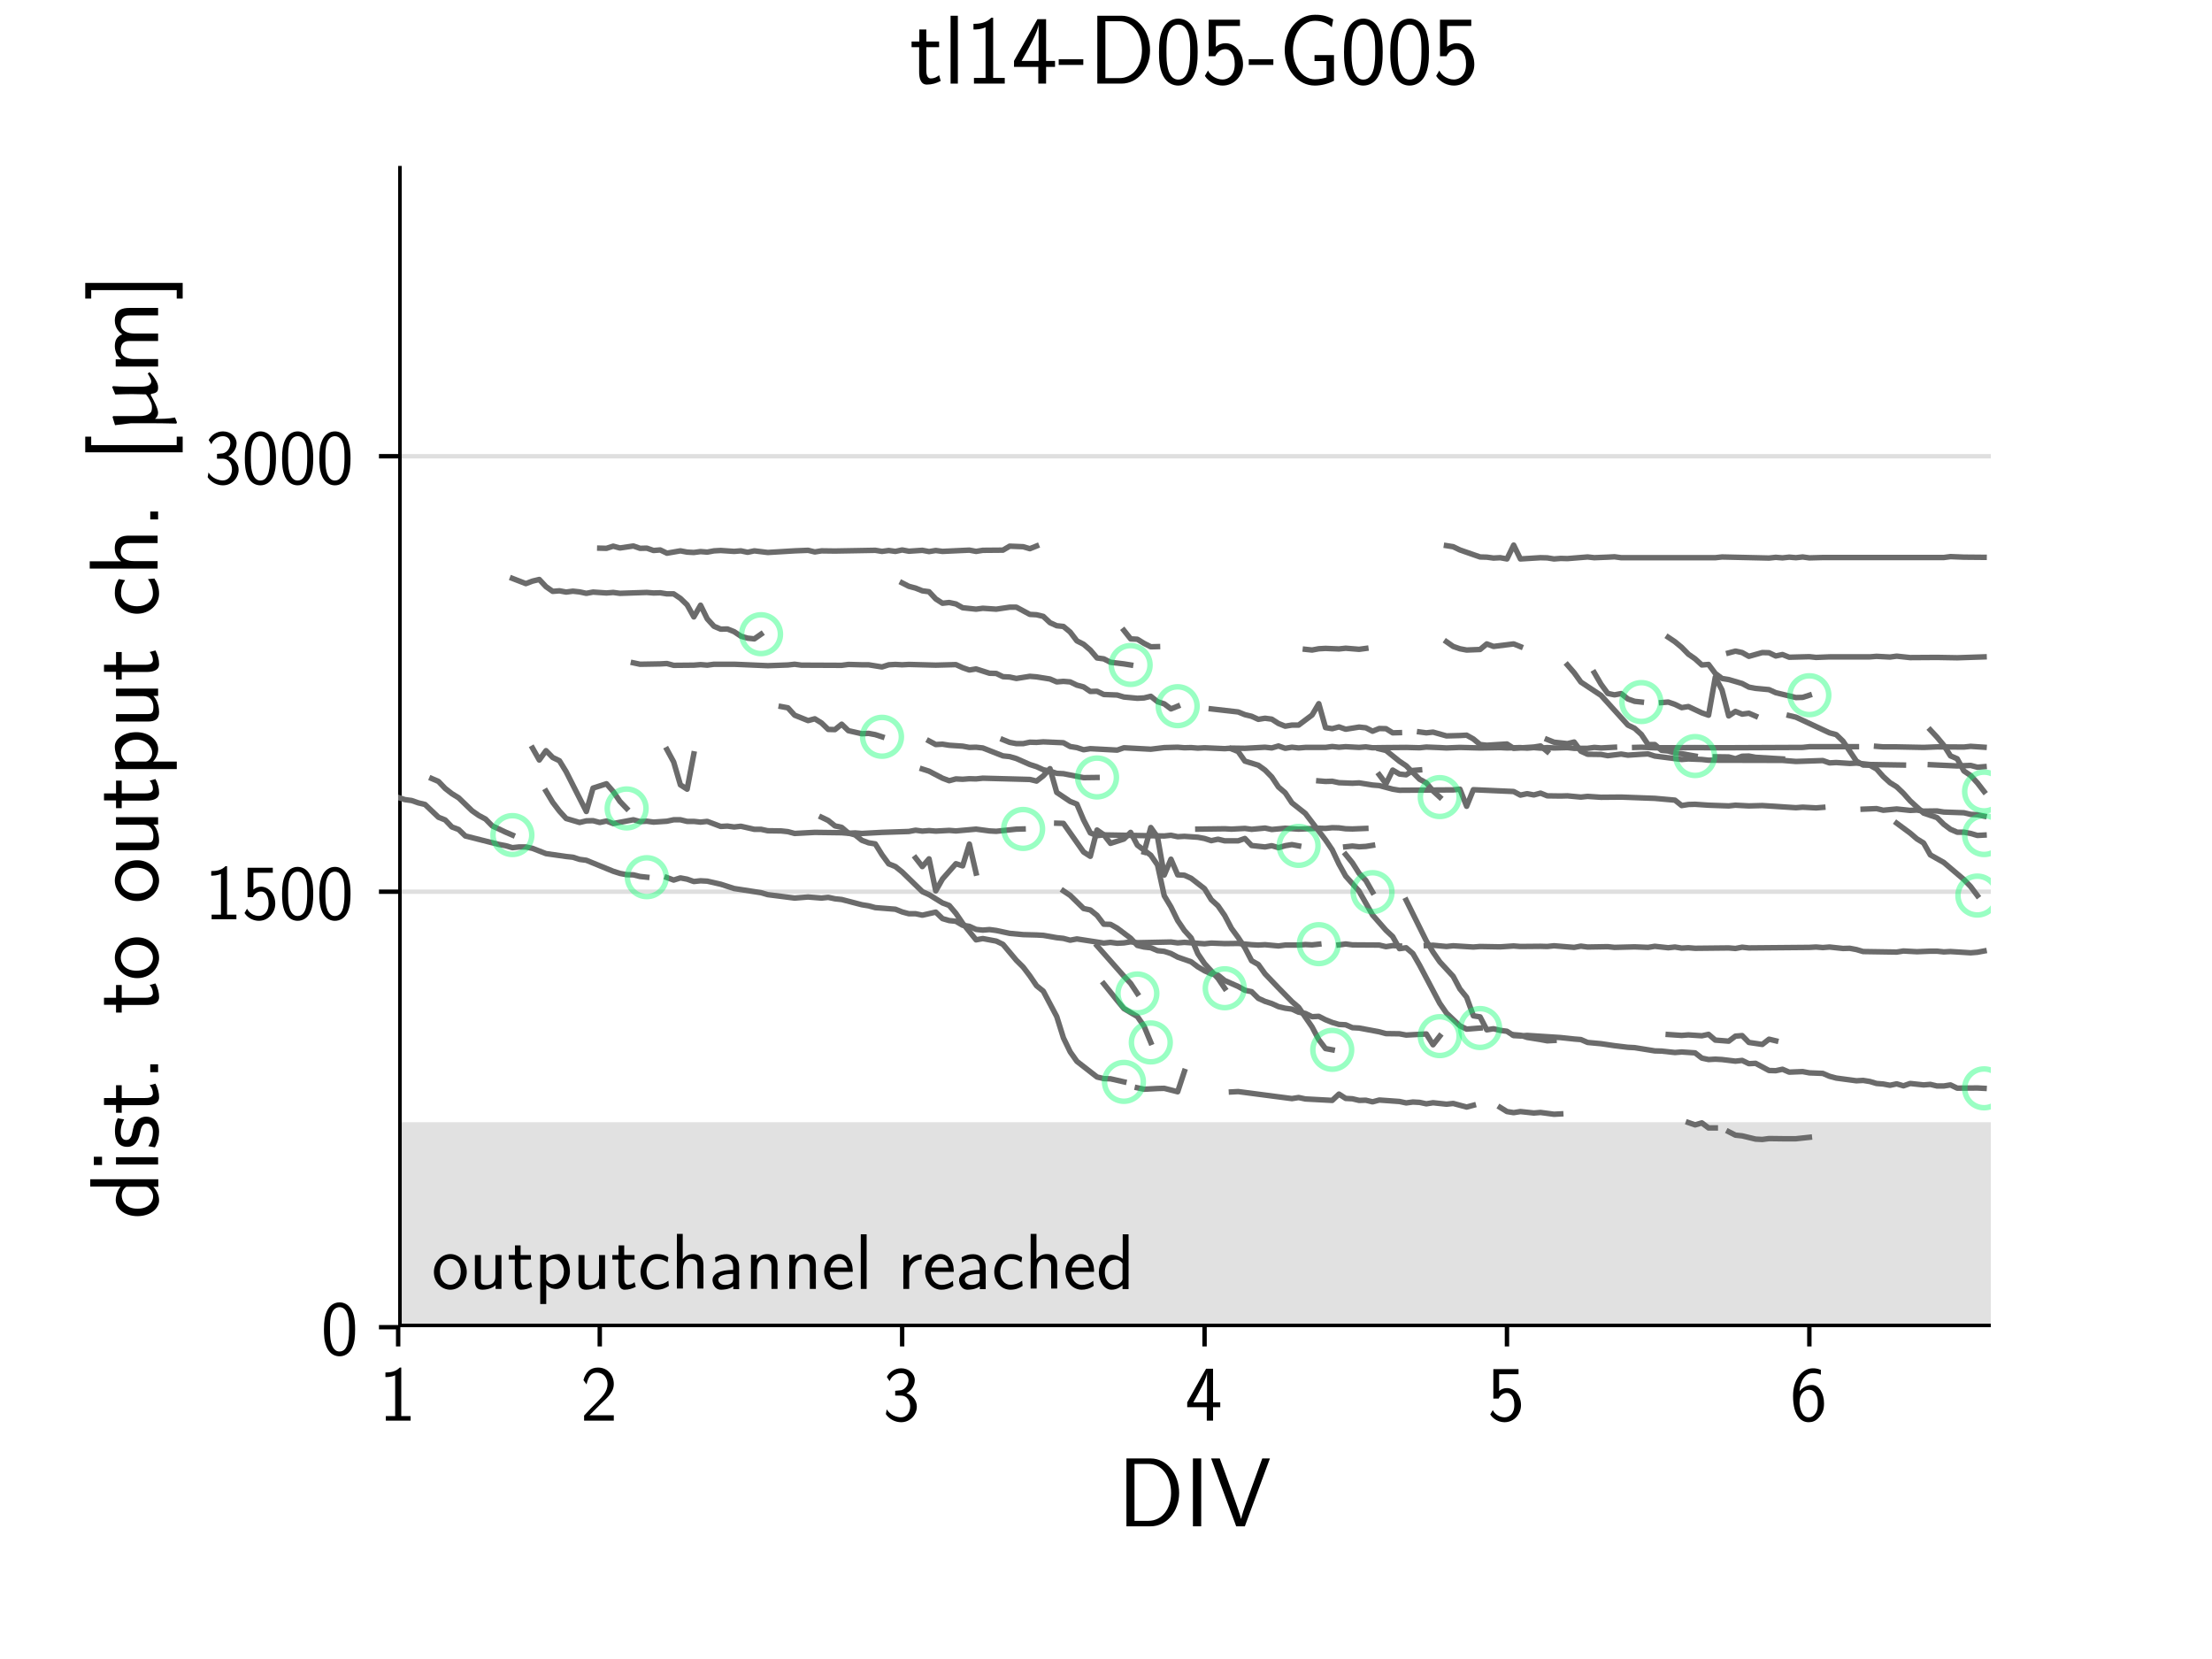 <?xml version="1.0" encoding="utf-8" standalone="no"?>
<!DOCTYPE svg PUBLIC "-//W3C//DTD SVG 1.1//EN"
  "http://www.w3.org/Graphics/SVG/1.1/DTD/svg11.dtd">
<!-- Created with matplotlib (https://matplotlib.org/) -->
<svg height="302.4pt" version="1.1" viewBox="0 0 403.2 302.4" width="403.2pt" xmlns="http://www.w3.org/2000/svg" xmlns:xlink="http://www.w3.org/1999/xlink">
 <defs>
  <style type="text/css">*{stroke-linecap:butt;stroke-linejoin:round;}</style>
 </defs>
 <g id="figure_1">
  <g id="patch_1">
   <path d="M 0 302.4 
L 403.2 302.4 
L 403.2 0 
L 0 0 
z
" style="fill:#ffffff;"/>
  </g>
  <g id="axes_1">
   <g id="patch_2">
    <path d="M 72.576 241.92 
L 362.88 241.92 
L 362.88 30.24 
L 72.576 30.24 
z
" style="fill:#ffffff;"/>
   </g>
   <g id="patch_3">
    <path clip-path="url(#p87b9d61e57)" d="M 72.576 241.92 
L 362.88 241.92 
L 362.88 204.558 
L 72.576 204.558 
z
" style="fill:#6b6b6b;opacity:0.2;"/>
   </g>
   <g id="matplotlib.axis_1">
    <g id="xtick_1">
     <g id="line2d_1">
      <defs>
       <path d="M 0 0 
L 0 3.5 
" id="mbac1261df0" style="stroke:#000000;stroke-width:0.8;"/>
      </defs>
      <g>
       <use style="stroke:#000000;stroke-width:0.8;" x="72.576" xlink:href="#mbac1261df0" y="241.92"/>
      </g>
     </g>
     <g id="text_1">
      <!-- 1 -->
      <g transform="translate(69.04 258.952)scale(0.145 -0.145)">
       <defs>
        <path d="M 28.406 67 
L 26.5 67 
C 21.094 61.562 14.797 60.781 8.406 60.781 
L 8.406 55 
C 11.297 55 16 55 20.703 57.297 
L 20.703 5.766 
L 8.906 5.766 
L 8.906 0 
L 40.203 0 
L 40.203 5.766 
L 28.406 5.766 
z
" id="CMSS17-49"/>
       </defs>
       <use transform="scale(0.996)" xlink:href="#CMSS17-49"/>
      </g>
     </g>
    </g>
    <g id="xtick_2">
     <g id="line2d_2">
      <g>
       <use style="stroke:#000000;stroke-width:0.8;" x="109.323" xlink:href="#mbac1261df0" y="241.92"/>
      </g>
     </g>
     <g id="text_2">
      <!-- 2 -->
      <g transform="translate(105.787 258.952)scale(0.145 -0.145)">
       <defs>
        <path d="M 25.797 21.203 
C 28.594 24.078 32.797 27.562 35.703 31.047 
C 38.5 34.438 42.203 39.234 42.203 46.203 
C 42.203 57.141 34.797 67 22.203 67 
C 12.297 67 6.594 60.828 3.906 51.156 
C 4.906 49.766 6.406 47.766 7.797 45.766 
C 10 54.844 13.094 60.625 20.906 60.625 
C 29.5 60.625 34.297 53.641 34.297 45.969 
C 34.297 36.797 27.297 29.703 22 24.422 
C 16.094 18.547 10.297 12.562 4.703 6.375 
L 4.703 0 
L 42.203 0 
L 42.203 6.766 
L 25.203 6.766 
C 24 6.766 22.797 6.766 21.594 6.766 
L 11.594 6.766 
L 11.594 6.859 
z
" id="CMSS17-50"/>
       </defs>
       <use transform="scale(0.996)" xlink:href="#CMSS17-50"/>
      </g>
     </g>
    </g>
    <g id="xtick_3">
     <g id="line2d_3">
      <g>
       <use style="stroke:#000000;stroke-width:0.8;" x="164.444" xlink:href="#mbac1261df0" y="241.92"/>
      </g>
     </g>
     <g id="text_3">
      <!-- 3 -->
      <g transform="translate(160.908 258.952)scale(0.145 -0.145)">
       <defs>
        <path d="M 15.703 31.641 
L 22.5 31.641 
C 31.906 31.641 34.594 23.547 34.594 17.906 
C 34.594 10.203 30.203 4.172 23 4.172 
C 17.406 4.172 9.5 6.938 5 14.25 
C 4.297 10.797 4.297 10.594 3.906 8.219 
C 8.594 1.375 16.203 -2 23.203 -2 
C 34.594 -2 43 7.391 43 17.781 
C 43 25.594 37.5 32.141 30 34.609 
C 36 37.875 40.406 44 40.406 51.141 
C 40.406 59.453 32.703 66.078 23.297 66.078 
C 14.703 66.078 8 60.812 5.203 55.156 
C 5.906 54.188 7.703 51.312 8.594 49.828 
C 10.797 55.656 16.5 60 23.203 60 
C 28.797 60 32.5 56.359 32.5 51.109 
C 32.5 45.672 29 39.734 23.094 38.359 
C 22.703 38.359 16.5 37.766 15.703 37.672 
z
" id="CMSS17-51"/>
       </defs>
       <use transform="scale(0.996)" xlink:href="#CMSS17-51"/>
      </g>
     </g>
    </g>
    <g id="xtick_4">
     <g id="line2d_4">
      <g>
       <use style="stroke:#000000;stroke-width:0.8;" x="219.565" xlink:href="#mbac1261df0" y="241.92"/>
      </g>
     </g>
     <g id="text_4">
      <!-- 4 -->
      <g transform="translate(216.029 258.952)scale(0.145 -0.145)">
       <defs>
        <path d="M 35.203 17 
L 44.297 17 
L 44.297 23.078 
L 35.203 23.078 
L 35.203 65.5 
L 26.406 65.5 
L 2.594 23.078 
L 2.594 17 
L 27.297 17 
L 27.297 0 
L 35.203 0 
z
M 10.297 23.078 
C 16.094 33.234 27.594 53.734 27.594 60.703 
L 27.594 23.078 
z
" id="CMSS17-52"/>
       </defs>
       <use transform="scale(0.996)" xlink:href="#CMSS17-52"/>
      </g>
     </g>
    </g>
    <g id="xtick_5">
     <g id="line2d_5">
      <g>
       <use style="stroke:#000000;stroke-width:0.8;" x="274.686" xlink:href="#mbac1261df0" y="241.92"/>
      </g>
     </g>
     <g id="text_5">
      <!-- 5 -->
      <g transform="translate(271.15 258.952)scale(0.145 -0.145)">
       <defs>
        <path d="M 14.594 58.625 
L 39.094 58.625 
L 39.094 65 
L 7.297 65 
L 7.297 27.828 
L 14 27.828 
C 15.797 31.969 19.5 35 24.297 35 
C 28.797 35 33.797 31.078 33.797 19.781 
C 33.797 7.703 26.703 4.172 21.5 4.172 
C 15.094 4.172 9.203 8 6.594 13.297 
L 3.406 7.797 
C 8 0.766 15.5 -2 21.5 -2 
C 33.094 -2 42.203 7.766 42.203 19.578 
C 42.203 31.719 34.094 41.078 24.406 41.078 
C 20.906 41.078 17.5 39.891 14.594 37.484 
z
" id="CMSS17-53"/>
       </defs>
       <use transform="scale(0.996)" xlink:href="#CMSS17-53"/>
      </g>
     </g>
    </g>
    <g id="xtick_6">
     <g id="line2d_6">
      <g>
       <use style="stroke:#000000;stroke-width:0.8;" x="329.807" xlink:href="#mbac1261df0" y="241.92"/>
      </g>
     </g>
     <g id="text_6">
      <!-- 6 -->
      <g transform="translate(326.271 258.952)scale(0.145 -0.145)">
       <defs>
        <path d="M 39 64.078 
C 34.797 65.781 31.797 66.078 29 66.078 
C 16 66.078 3.906 52.625 3.906 31.344 
C 3.906 4.141 15.406 -2 23.594 -2 
C 28.094 -2 32.594 -0.609 36.906 4.375 
C 41.297 9.641 43 14.031 43 21.703 
C 43 34.047 36.906 45 27.797 45 
C 21.203 45 15.5 41.516 12 37.125 
C 13 50.906 19.594 60 29.094 60 
C 31.703 60 35.094 59.625 39 57.969 
z
M 12.094 21.391 
C 12.094 22.188 12.094 22.688 12.203 24.188 
C 12.203 31.953 16.703 38.922 24 38.922 
C 28.703 38.922 31.094 36.438 32.906 33.359 
C 35 29.469 35.094 25.781 35.094 21.688 
C 35.094 17.812 35.094 13.922 32.797 9.953 
C 30.906 6.859 28.406 4.172 23.594 4.172 
C 14.094 4.172 12.5 17.406 12.094 21.391 
z
" id="CMSS17-54"/>
       </defs>
       <use transform="scale(0.996)" xlink:href="#CMSS17-54"/>
      </g>
     </g>
    </g>
    <g id="text_7">
     <!-- DIV -->
     <g transform="translate(203.729 278.214)scale(0.18 -0.18)">
      <defs>
       <path d="M 8.906 69 
L 8.906 0 
L 33.5 0 
C 49.906 0 62.5 15.312 62.5 33.906 
C 62.5 53.094 49.906 69 33.5 69 
z
M 17.094 5.578 
L 17.094 63.422 
L 31.297 63.422 
C 44.703 63.422 54.297 51.203 54.297 33.906 
C 54.297 17.297 44.797 5.578 31.297 5.578 
z
" id="CMSS17-68"/>
       <path d="M 17.094 69 
L 8.703 69 
L 8.703 0 
L 17.094 0 
z
" id="CMSS17-73"/>
       <path d="M 61.094 69 
L 53.297 69 
L 36 21.281 
C 35.5 19.891 32.406 10.75 31.797 7.562 
L 31.703 7.562 
C 30.906 11.344 27.703 20.188 26 25.062 
L 14.406 57.375 
L 10.094 69 
L 1.297 69 
L 26.797 0 
L 35.594 0 
z
" id="CMSS17-86"/>
      </defs>
      <use transform="scale(0.996)" xlink:href="#CMSS17-68"/>
      <use transform="translate(67.543 0)scale(0.996)" xlink:href="#CMSS17-73"/>
      <use transform="translate(93.327 0)scale(0.996)" xlink:href="#CMSS17-86"/>
     </g>
    </g>
   </g>
   <g id="matplotlib.axis_2">
    <g id="ytick_1">
     <g id="line2d_7">
      <path clip-path="url(#p87b9d61e57)" d="M 72.576 241.92 
L 362.88 241.92 
" style="fill:none;stroke:#b0b0b0;stroke-linecap:square;stroke-opacity:0.4;stroke-width:0.8;"/>
     </g>
     <g id="line2d_8">
      <defs>
       <path d="M 0 0 
L -3.5 0 
" id="mb38047534f" style="stroke:#000000;stroke-width:0.8;"/>
      </defs>
      <g>
       <use style="stroke:#000000;stroke-width:0.8;" x="72.576" xlink:href="#mb38047534f" y="241.92"/>
      </g>
     </g>
     <g id="text_8">
      <!-- 0 -->
      <g transform="translate(58.504 246.936)scale(0.145 -0.145)">
       <defs>
        <path d="M 43.094 31.938 
C 43.094 37.578 43 48.078 38.906 56.188 
C 34.797 64 28.203 66.078 23.5 66.078 
C 16.703 66.078 10.906 62.109 7.906 55.781 
C 4.703 49.156 3.797 42.328 3.797 31.938 
C 3.797 24.828 4.094 16.109 7.703 8.484 
C 11.797 0.078 18.703 -2 23.406 -2 
C 29.594 -2 35.594 1.266 39 8.094 
C 42.5 15.219 43.094 23.031 43.094 31.938 
z
M 23.406 4.078 
C 15.797 4.078 13.5 12.672 12.797 15.547 
C 11.594 20.469 11.406 25.219 11.406 33.031 
C 11.406 39.156 11.406 46.062 13.297 51.516 
C 15.594 57.828 19.594 60 23.406 60 
C 30.797 60 33.203 52.688 34 50.125 
C 35.5 44.891 35.5 38.766 35.5 33.031 
C 35.5 23.844 35.5 4.078 23.406 4.078 
z
" id="CMSS17-48"/>
       </defs>
       <use transform="scale(0.996)" xlink:href="#CMSS17-48"/>
      </g>
     </g>
    </g>
    <g id="ytick_2">
     <g id="line2d_9">
      <path clip-path="url(#p87b9d61e57)" d="M 72.576 162.54 
L 362.88 162.54 
" style="fill:none;stroke:#b0b0b0;stroke-linecap:square;stroke-opacity:0.4;stroke-width:0.8;"/>
     </g>
     <g id="line2d_10">
      <g>
       <use style="stroke:#000000;stroke-width:0.8;" x="72.576" xlink:href="#mb38047534f" y="162.54"/>
      </g>
     </g>
     <g id="text_9">
      <!-- 1500 -->
      <g transform="translate(37.287 167.556)scale(0.145 -0.145)">
       <use transform="scale(0.996)" xlink:href="#CMSS17-49"/>
       <use transform="translate(46.844 0)scale(0.996)" xlink:href="#CMSS17-53"/>
       <use transform="translate(93.687 0)scale(0.996)" xlink:href="#CMSS17-48"/>
       <use transform="translate(140.531 0)scale(0.996)" xlink:href="#CMSS17-48"/>
      </g>
     </g>
    </g>
    <g id="ytick_3">
     <g id="line2d_11">
      <path clip-path="url(#p87b9d61e57)" d="M 72.576 83.16 
L 362.88 83.16 
" style="fill:none;stroke:#b0b0b0;stroke-linecap:square;stroke-opacity:0.4;stroke-width:0.8;"/>
     </g>
     <g id="line2d_12">
      <g>
       <use style="stroke:#000000;stroke-width:0.8;" x="72.576" xlink:href="#mb38047534f" y="83.16"/>
      </g>
     </g>
     <g id="text_10">
      <!-- 3000 -->
      <g transform="translate(37.287 88.176)scale(0.145 -0.145)">
       <use transform="scale(0.996)" xlink:href="#CMSS17-51"/>
       <use transform="translate(46.844 0)scale(0.996)" xlink:href="#CMSS17-48"/>
       <use transform="translate(93.687 0)scale(0.996)" xlink:href="#CMSS17-48"/>
       <use transform="translate(140.531 0)scale(0.996)" xlink:href="#CMSS17-48"/>
      </g>
     </g>
    </g>
    <g id="text_11">
     <!-- dist. to output ch. [$\upmu$m] -->
     <g transform="translate(28.818 222.272)rotate(-90)scale(0.18 -0.18)">
      <defs>
       <path d="M 40.797 69 
L 33.406 69 
L 33.406 38.094 
C 30.297 40.672 25.203 43.062 19.594 43.062 
C 10.5 43.062 3.297 33.297 3.297 21.047 
C 3.297 8.781 10.406 -1 19.297 -1 
C 26.203 -1 30.797 2.688 33.203 4.781 
L 33.203 -0.203 
L 40.797 -0.203 
z
M 33.203 13.062 
C 33.203 11.672 33.203 10.203 30.094 7.531 
C 28.094 5.859 25.703 5.078 23.406 5.078 
C 18 5.078 10.906 9 10.906 20.938 
C 10.906 33.344 18.906 37 24.406 37 
C 28.094 37 31.094 35.219 33.203 32.266 
z
" id="CMSS17-100"/>
       <path d="M 15.297 65.359 
L 6.906 65.359 
L 6.906 57 
L 15.297 57 
z
M 14.797 42.797 
L 7.406 42.797 
L 7.406 0 
L 14.797 0 
z
" id="CMSS17-105"/>
       <path d="M 32.203 41.047 
C 26.297 43.859 21.703 43.859 18.703 43.859 
C 11.594 43.859 3.094 41.375 3.094 31.297 
C 3.094 21.234 14.094 19.031 17.094 18.422 
C 21.703 17.531 26.797 16.531 26.797 11.562 
C 26.797 5.266 19.594 5.266 18.297 5.266 
C 14.297 5.266 8.797 6.359 3.797 9.969 
L 2.594 3.281 
C 8.297 0 13.797 -1 18.406 -1 
C 30.703 -1 33.797 6.5 33.797 12.203 
C 33.797 17.094 31 20.391 29.094 21.891 
C 25.797 24.5 24.594 24.797 16.406 26.5 
C 15 26.703 10.094 27.797 10.094 32.281 
C 10.094 38 16.406 38 17.797 38 
C 24.297 38 28.297 35.984 31 34.5 
z
" id="CMSS17-115"/>
       <path d="M 16.703 37 
L 29.703 37 
L 29.703 42.766 
L 16.703 42.766 
L 16.703 55 
L 9.594 55 
L 9.594 42.766 
L 1.703 42.766 
L 1.703 37 
L 9.406 37 
L 9.406 11.703 
C 9.406 6 10.703 -1 17.297 -1 
C 22.297 -1 26.906 0.391 31.297 2.688 
L 29.703 8.562 
C 27.297 6.469 24.406 5.266 21.297 5.266 
C 16.906 5.266 16.703 10.875 16.703 13.375 
z
" id="CMSS17-116"/>
       <path d="M 17 7.969 
L 9 7.969 
L 9 0 
L 17 0 
z
" id="CMSS17-46"/>
       <path d="M 44.203 21.188 
C 44.203 34 34.703 44 23.5 44 
C 12 44 2.703 33.703 2.703 21.188 
C 2.703 8.5 12.297 -1 23.406 -1 
C 34.797 -1 44.203 8.797 44.203 21.188 
z
M 23.5 5.266 
C 16.406 5.266 10.297 11.078 10.297 22 
C 10.297 33.609 17.406 37.922 23.406 37.922 
C 29.906 37.922 36.594 33.219 36.594 22 
C 36.594 10.672 30.094 5.266 23.5 5.266 
z
" id="CMSS17-111"/>
       <path d="M 40.906 42.797 
L 33.297 42.797 
L 33.297 15.188 
C 33.297 7.781 27.906 4.781 22.203 4.781 
C 15.594 4.781 15 6.984 15 11.078 
L 15 42.797 
L 7.406 42.797 
L 7.406 10.594 
C 7.406 2.797 10.094 -1 17 -1 
C 20.406 -1 28.094 -0.203 33.5 4.781 
L 33.5 0 
L 40.906 0 
z
" id="CMSS17-117"/>
       <path d="M 15.094 5.203 
C 18.406 2.016 22.906 -0.078 27.703 -0.078 
C 37 -0.078 45 9.422 45 22.062 
C 45 33.734 39 44 30.406 44 
C 25.406 44 19.406 42.219 14.906 38.625 
L 14.906 43.203 
L 7.5 43.203 
L 7.5 -19 
L 15.094 -19 
z
M 15.094 32.812 
C 15.906 34 19.297 37.734 24.797 37.734 
C 31.797 37.734 37.406 30.625 37.406 22.062 
C 37.406 12.297 30.594 6 23.906 6 
C 21.906 6 19.797 6.484 17.797 8.172 
C 15.094 10.531 15.094 12 15.094 13.391 
z
" id="CMSS17-112"/>
       <path d="M 38.5 39.703 
C 38.5 40.391 33.906 42.406 32.703 42.797 
C 29.406 44 25.203 44 24.094 44 
C 11.094 44 3.297 32.703 3.297 21.297 
C 3.297 9.297 12 -1 23.703 -1 
C 30.406 -1 35.203 1.188 39.094 3.781 
L 38.5 10.375 
C 34.203 7.078 29.203 5.266 23.797 5.266 
C 16 5.266 10.906 12.094 10.906 21.391 
C 10.906 28.609 14.203 37.719 24.203 37.719 
C 29.703 37.719 32.797 36.609 37.406 33.516 
z
" id="CMSS17-99"/>
       <path d="M 40.906 29.547 
C 40.906 35.812 39.406 44.062 28.094 44.062 
C 21.797 44.062 17.703 40.984 14.797 37.609 
L 14.797 69.5 
L 7.406 69.5 
L 7.406 0.5 
L 15 0.5 
L 15 24.578 
C 15 30.828 17.406 38 24.203 38 
C 33 38 33.297 32.125 33.297 28.734 
L 33.297 0.5 
L 40.906 0.5 
z
" id="CMSS17-104"/>
       <path d="M 25.203 -25 
L 25.203 -18.938 
L 16.594 -18.938 
L 16.594 68 
L 25.203 68 
L 25.203 74.078 
L 9.297 74.078 
L 9.297 -25 
z
" id="CMSS17-91"/>
       <path d="M 48.5 46.75 
L 40.797 43.562 
C 41 37.906 41.203 32.234 41.203 26.469 
C 41.203 24.391 41 17.125 40.906 12.359 
C 38.797 10.625 36.594 9.062 34.094 7.906 
C 32.297 6.938 30.203 6.266 28.094 6.266 
C 26.094 6.266 23.797 6.266 22.297 7.75 
C 19.297 10.719 18.797 14.969 18.797 19.031 
C 18.797 27.922 18.797 36.844 18.797 45.656 
L 17.906 46.344 
L 9.594 43.766 
C 9.594 43.672 11 32.938 11.594 27.469 
C 11.594 21.219 11.594 15 11.594 8.75 
C 11.594 -0.359 11.406 -9.469 11.203 -18.578 
L 12.406 -19.188 
L 17.406 -17.188 
C 16 -10.719 16 -3.656 16 3.125 
C 17.5 1.375 19.594 0 22.094 0 
C 26.594 0 34.5 4.281 40.297 7.5 
C 40.5 7.594 40.703 7.391 40.906 7.281 
C 41.203 7.172 41.297 6.969 41.5 6.75 
C 41.797 4.75 42.203 2.641 43.5 1.266 
C 44.703 0 46.594 0 48.297 0 
C 50.797 0 53.094 1.031 55.203 2.281 
C 58.297 3.922 61 6.312 63.5 8.688 
L 62.094 10.578 
C 59.5 8.984 56.406 7 53.906 7 
C 52.906 7 51.797 7.391 51.094 8.094 
C 50.094 8.984 49.703 10.281 49.297 11.469 
C 48.906 13.25 48.703 15.047 48.703 16.828 
C 48.703 22.297 48.703 27.859 48.703 33.422 
C 48.703 36.516 49 41.578 49.297 45.656 
z
" id="EURM10-22"/>
       <path d="M 67 29.328 
C 67 36.062 65.297 44 54.094 44 
C 46.594 44 42.094 39.312 40.094 36.422 
C 38.297 41.719 34.094 44 28.094 44 
C 21.297 44 17 40.125 14.703 37.328 
L 14.703 43.094 
L 7.406 43.094 
L 7.406 0 
L 15 0 
L 15 24.359 
C 15 30.297 17.203 37.938 24.297 37.938 
C 33.406 37.938 33.406 31.5 33.406 28.578 
L 33.406 0 
L 41 0 
L 41 24.359 
C 41 30.297 43.203 37.938 50.297 37.938 
C 59.406 37.938 59.406 31.5 59.406 28.578 
L 59.406 0 
L 67 0 
z
" id="CMSS17-109"/>
       <path d="M 17.906 74.078 
L 2 74.078 
L 2 68 
L 10.594 68 
L 10.594 -18.938 
L 2 -18.938 
L 2 -25 
L 17.906 -25 
z
" id="CMSS17-93"/>
      </defs>
      <use transform="scale(0.996)" xlink:href="#CMSS17-100"/>
      <use transform="translate(48.205 0)scale(0.996)" xlink:href="#CMSS17-105"/>
      <use transform="translate(70.386 0)scale(0.996)" xlink:href="#CMSS17-115"/>
      <use transform="translate(106.299 0)scale(0.996)" xlink:href="#CMSS17-116"/>
      <use transform="translate(140.131 0)scale(0.996)" xlink:href="#CMSS17-46"/>
      <use transform="translate(207.794 0)scale(0.996)" xlink:href="#CMSS17-116"/>
      <use transform="translate(241.625 0)scale(0.996)" xlink:href="#CMSS17-111"/>
      <use transform="translate(319.698 0)scale(0.996)" xlink:href="#CMSS17-111"/>
      <use transform="translate(366.542 0)scale(0.996)" xlink:href="#CMSS17-117"/>
      <use transform="translate(414.747 0)scale(0.996)" xlink:href="#CMSS17-116"/>
      <use transform="translate(448.578 0)scale(0.996)" xlink:href="#CMSS17-112"/>
      <use transform="translate(496.783 0)scale(0.996)" xlink:href="#CMSS17-117"/>
      <use transform="translate(544.988 0)scale(0.996)" xlink:href="#CMSS17-116"/>
      <use transform="translate(610.049 0)scale(0.996)" xlink:href="#CMSS17-99"/>
      <use transform="translate(651.688 0)scale(0.996)" xlink:href="#CMSS17-104"/>
      <use transform="translate(699.893 0)scale(0.996)" xlink:href="#CMSS17-46"/>
      <use transform="translate(767.556 0)scale(0.996)" xlink:href="#CMSS17-91"/>
      <use transform="translate(794.741 0)scale(0.996)" xlink:href="#EURM10-22"/>
      <use transform="translate(856.278 0)scale(0.996)" xlink:href="#CMSS17-109"/>
      <use transform="translate(930.507 0)scale(0.996)" xlink:href="#CMSS17-93"/>
     </g>
    </g>
   </g>
   <g id="line2d_13">
    <path clip-path="url(#p87b9d61e57)" d="M 72.576 241.92 
L 72.576 30.24 
" style="fill:none;stroke:#000000;stroke-linecap:square;stroke-width:1.3;"/>
   </g>
   <g id="line2d_14">
    <path clip-path="url(#p87b9d61e57)" d="M 72.576 241.92 
L 362.88 241.92 
" style="fill:none;stroke:#000000;stroke-linecap:square;stroke-width:1.3;"/>
   </g>
   <g id="line2d_15">
    <path clip-path="url(#p87b9d61e57)" d="M 72.576 145.359 
L 73.801 145.753 
L 75.026 145.917 
L 76.251 146.343 
L 77.476 146.639 
L 79.925 148.968 
L 81.15 149.46 
L 82.375 150.74 
L 83.6 151.199 
L 84.825 152.38 
L 90.95 153.923 
L 92.175 154.152 
L 93.399 154.513 
L 94.624 154.382 
L 95.849 154.382 
L 97.074 154.644 
L 99.524 155.596 
L 103.199 156.121 
L 104.424 156.252 
L 105.649 156.646 
L 106.874 156.81 
L 111.773 158.811 
L 112.998 159.205 
L 114.223 159.435 
L 115.448 159.467 
L 116.673 159.763 
L 117.898 159.894 
L 117.898 159.894 
" style="fill:none;stroke:#6b6b6b;stroke-linecap:square;"/>
   </g>
   <g id="line2d_16">
    <path clip-path="url(#p87b9d61e57)" d="M 78.701 141.914 
L 79.925 142.439 
L 81.15 143.718 
L 82.375 144.67 
L 83.6 145.425 
L 86.05 147.787 
L 87.275 148.64 
L 88.5 149.296 
L 89.725 150.543 
L 92.175 151.691 
L 93.399 152.216 
L 93.399 152.216 
" style="fill:none;stroke:#6b6b6b;stroke-linecap:square;"/>
   </g>
   <g id="line2d_17">
    <path clip-path="url(#p87b9d61e57)" d="M 93.399 105.429 
L 95.849 106.38 
L 97.074 105.921 
L 98.299 105.626 
L 99.524 106.938 
L 100.749 107.791 
L 101.974 107.693 
L 103.199 107.922 
L 104.424 107.758 
L 105.649 107.89 
L 106.874 108.152 
L 108.098 107.922 
L 110.548 108.086 
L 111.773 107.988 
L 112.998 108.152 
L 117.898 107.988 
L 119.123 108.086 
L 120.348 108.054 
L 121.572 108.25 
L 122.797 108.25 
L 124.022 109.071 
L 125.247 110.252 
L 126.472 112.45 
L 127.697 110.317 
L 128.922 112.811 
L 130.147 114.156 
L 131.372 114.681 
L 132.597 114.648 
L 133.822 115.141 
L 135.046 115.961 
L 136.271 116.322 
L 137.496 116.453 
L 138.721 115.6 
L 138.721 115.6 
" style="fill:none;stroke:#6b6b6b;stroke-linecap:square;"/>
   </g>
   <g id="line2d_18">
    <path clip-path="url(#p87b9d61e57)" d="M 97.074 136.369 
L 98.299 138.534 
L 99.524 136.828 
L 100.749 138.075 
L 101.974 138.666 
L 103.199 140.667 
L 106.874 147.918 
L 108.098 143.653 
L 110.548 142.865 
L 111.773 144.276 
L 112.998 146.081 
L 114.223 147.36 
L 114.223 147.36 
" style="fill:none;stroke:#6b6b6b;stroke-linecap:square;"/>
   </g>
   <g id="line2d_19">
    <path clip-path="url(#p87b9d61e57)" d="M 99.524 144.211 
L 100.749 146.245 
L 101.974 147.853 
L 103.199 149.198 
L 105.649 149.92 
L 106.874 149.624 
L 108.098 149.592 
L 109.323 149.92 
L 110.548 149.657 
L 111.773 150.117 
L 115.448 149.427 
L 116.673 149.756 
L 117.898 149.69 
L 119.123 149.854 
L 121.572 149.69 
L 122.797 149.427 
L 124.022 149.427 
L 125.247 149.723 
L 126.472 149.723 
L 127.697 149.854 
L 128.922 149.723 
L 131.372 150.641 
L 132.597 150.576 
L 133.822 150.74 
L 135.046 150.609 
L 137.496 151.166 
L 138.721 151.166 
L 139.946 151.429 
L 142.396 151.462 
L 143.621 151.593 
L 144.846 151.921 
L 148.521 151.724 
L 153.42 151.79 
L 154.645 151.888 
L 155.87 151.823 
L 157.095 151.921 
L 160.77 151.724 
L 165.669 151.56 
L 166.894 151.33 
L 168.119 151.495 
L 169.344 151.396 
L 170.569 151.495 
L 173.019 151.363 
L 174.244 151.462 
L 177.918 151.134 
L 180.368 151.462 
L 181.593 151.527 
L 185.268 151.134 
L 186.493 151.101 
L 186.493 151.101 
" style="fill:none;stroke:#6b6b6b;stroke-linecap:square;"/>
   </g>
   <g id="line2d_20">
    <path clip-path="url(#p87b9d61e57)" d="M 109.323 99.917 
L 110.548 99.949 
L 111.773 99.556 
L 112.998 99.884 
L 115.448 99.523 
L 116.673 99.949 
L 117.898 99.917 
L 119.123 100.343 
L 120.348 100.245 
L 121.572 100.835 
L 124.022 100.409 
L 125.247 100.638 
L 126.472 100.704 
L 127.697 100.54 
L 128.922 100.638 
L 130.147 100.409 
L 131.372 100.343 
L 133.822 100.507 
L 135.046 100.409 
L 136.271 100.671 
L 137.496 100.409 
L 139.946 100.704 
L 144.846 100.409 
L 147.296 100.31 
L 148.521 100.606 
L 149.745 100.409 
L 152.195 100.442 
L 159.545 100.31 
L 160.77 100.507 
L 161.995 100.343 
L 163.219 100.507 
L 164.444 100.245 
L 165.669 100.474 
L 168.119 100.31 
L 169.344 100.54 
L 170.569 100.343 
L 171.794 100.507 
L 176.693 100.278 
L 177.918 100.507 
L 179.143 100.31 
L 182.818 100.278 
L 184.043 99.556 
L 186.493 99.654 
L 187.718 100.015 
L 188.943 99.523 
L 188.943 99.523 
" style="fill:none;stroke:#6b6b6b;stroke-linecap:square;"/>
   </g>
   <g id="line2d_21">
    <path clip-path="url(#p87b9d61e57)" d="M 115.448 120.817 
L 116.673 121.079 
L 120.348 121.014 
L 121.572 120.948 
L 122.797 121.276 
L 126.472 121.243 
L 127.697 121.145 
L 128.922 121.243 
L 130.147 121.079 
L 133.822 121.079 
L 139.946 121.342 
L 143.621 121.211 
L 144.846 121.079 
L 146.071 121.243 
L 153.42 121.276 
L 154.645 121.112 
L 157.095 121.178 
L 158.32 121.178 
L 160.77 121.571 
L 161.995 121.178 
L 163.219 121.112 
L 164.444 121.178 
L 165.669 121.112 
L 170.569 121.243 
L 174.244 121.145 
L 175.469 121.703 
L 176.693 122.129 
L 177.918 121.932 
L 180.368 122.72 
L 181.593 122.753 
L 182.818 123.343 
L 184.043 123.409 
L 185.268 123.671 
L 187.718 123.278 
L 188.943 123.376 
L 191.392 123.77 
L 192.617 124.295 
L 193.842 124.196 
L 195.067 124.295 
L 196.292 124.885 
L 197.517 125.213 
L 198.742 126.034 
L 199.967 126.001 
L 201.192 126.591 
L 203.642 126.69 
L 204.866 127.051 
L 207.316 127.28 
L 208.541 127.215 
L 209.766 126.92 
L 210.991 127.904 
L 212.216 128.298 
L 213.441 129.216 
L 214.666 128.724 
L 214.666 128.724 
" style="fill:none;stroke:#6b6b6b;stroke-linecap:square;"/>
   </g>
   <g id="line2d_22">
    <path clip-path="url(#p87b9d61e57)" d="M 121.572 136.631 
L 122.797 138.895 
L 124.022 143.062 
L 125.247 143.85 
L 126.472 137.419 
L 126.472 137.419 
" style="fill:none;stroke:#6b6b6b;stroke-linecap:square;"/>
   </g>
   <g id="line2d_23">
    <path clip-path="url(#p87b9d61e57)" d="M 121.572 159.96 
L 122.797 160.419 
L 124.022 160.025 
L 125.247 160.255 
L 126.472 160.681 
L 127.697 160.55 
L 128.922 160.616 
L 131.372 161.174 
L 133.822 161.961 
L 138.721 162.716 
L 139.946 163.077 
L 144.846 163.7 
L 147.296 163.503 
L 149.745 163.7 
L 150.97 163.569 
L 152.195 163.831 
L 153.42 163.962 
L 157.095 164.914 
L 158.32 165.111 
L 159.545 165.439 
L 163.219 165.734 
L 164.444 166.226 
L 165.669 166.555 
L 166.894 166.555 
L 168.119 166.817 
L 170.569 166.259 
L 171.794 167.44 
L 173.019 167.801 
L 174.244 167.933 
L 175.469 168.654 
L 176.693 168.851 
L 177.918 169.409 
L 179.143 169.54 
L 180.368 169.442 
L 181.593 169.606 
L 184.043 170.131 
L 186.493 170.361 
L 188.943 170.426 
L 190.167 170.492 
L 192.617 170.918 
L 193.842 171.05 
L 195.067 171.378 
L 196.292 171.148 
L 201.192 171.903 
L 202.417 171.771 
L 203.642 171.935 
L 204.866 171.87 
L 206.091 171.673 
L 207.316 171.837 
L 213.441 171.706 
L 214.666 171.87 
L 215.891 171.771 
L 219.565 172.034 
L 220.79 171.903 
L 223.24 172.001 
L 225.69 171.968 
L 228.14 172.198 
L 229.365 172.264 
L 230.59 172.198 
L 233.039 172.428 
L 234.264 172.264 
L 236.714 172.264 
L 237.939 172.165 
L 239.164 172.231 
L 240.389 172.099 
L 240.389 172.099 
" style="fill:none;stroke:#6b6b6b;stroke-linecap:square;"/>
   </g>
   <g id="line2d_24">
    <path clip-path="url(#p87b9d61e57)" d="M 142.396 128.79 
L 143.621 129.019 
L 144.846 130.365 
L 147.296 131.349 
L 148.521 131.021 
L 149.745 131.775 
L 150.97 132.957 
L 152.195 132.989 
L 153.42 132.005 
L 154.645 133.186 
L 157.095 133.744 
L 158.32 133.678 
L 159.545 133.908 
L 160.77 134.302 
L 160.77 134.302 
" style="fill:none;stroke:#6b6b6b;stroke-linecap:square;"/>
   </g>
   <g id="line2d_25">
    <path clip-path="url(#p87b9d61e57)" d="M 149.745 148.968 
L 150.97 149.559 
L 152.195 150.543 
L 153.42 150.806 
L 154.645 151.855 
L 155.87 152.184 
L 157.095 153.168 
L 158.32 153.627 
L 159.545 153.824 
L 160.77 155.793 
L 161.995 157.466 
L 163.219 157.958 
L 164.444 158.942 
L 168.119 162.519 
L 169.344 163.077 
L 171.794 164.586 
L 173.019 165.045 
L 174.244 166.489 
L 175.469 168.293 
L 177.918 171.312 
L 179.143 171.082 
L 181.593 171.542 
L 182.818 172.132 
L 185.268 175.052 
L 186.493 176.266 
L 187.718 177.874 
L 188.943 179.679 
L 190.167 180.663 
L 192.617 185.289 
L 193.842 189.194 
L 195.067 191.72 
L 196.292 193.459 
L 199.967 196.314 
L 201.192 196.609 
L 202.417 196.642 
L 204.866 197.199 
L 204.866 197.199 
" style="fill:none;stroke:#6b6b6b;stroke-linecap:square;"/>
   </g>
   <g id="line2d_26">
    <path clip-path="url(#p87b9d61e57)" d="M 164.444 106.249 
L 165.669 106.872 
L 166.894 107.2 
L 168.119 107.693 
L 169.344 107.857 
L 170.569 109.169 
L 171.794 109.957 
L 173.019 109.825 
L 174.244 110.088 
L 175.469 110.777 
L 177.918 111.039 
L 179.143 110.875 
L 181.593 111.039 
L 184.043 110.678 
L 185.268 110.678 
L 187.718 111.991 
L 188.943 112.056 
L 190.167 112.352 
L 191.392 113.5 
L 192.617 114.058 
L 193.842 114.189 
L 195.067 115.206 
L 196.292 116.814 
L 197.517 117.437 
L 198.742 118.487 
L 199.967 119.931 
L 201.192 120.095 
L 202.417 120.718 
L 204.866 121.014 
L 206.091 121.211 
L 206.091 121.211 
" style="fill:none;stroke:#6b6b6b;stroke-linecap:square;"/>
   </g>
   <g id="line2d_27">
    <path clip-path="url(#p87b9d61e57)" d="M 166.894 156.383 
L 168.119 157.958 
L 169.344 156.547 
L 170.569 162.388 
L 171.794 160.222 
L 174.244 157.433 
L 175.469 157.827 
L 176.693 153.857 
L 177.918 159.139 
L 177.918 159.139 
" style="fill:none;stroke:#6b6b6b;stroke-linecap:square;"/>
   </g>
   <g id="line2d_28">
    <path clip-path="url(#p87b9d61e57)" d="M 168.119 140.175 
L 169.344 140.569 
L 171.794 141.848 
L 173.019 142.308 
L 174.244 141.98 
L 175.469 142.045 
L 176.693 141.947 
L 177.918 141.98 
L 179.143 141.848 
L 187.718 142.078 
L 188.943 142.373 
L 190.167 141.422 
L 191.392 140.109 
L 192.617 144.44 
L 195.067 146.081 
L 196.292 146.573 
L 197.517 149.46 
L 198.742 151.823 
L 199.967 152.315 
L 201.192 152.184 
L 212.216 152.38 
L 213.441 152.249 
L 214.666 152.512 
L 215.891 152.446 
L 218.34 152.61 
L 219.565 152.84 
L 220.79 153.233 
L 222.015 152.971 
L 223.24 153.266 
L 225.69 153.266 
L 226.915 152.84 
L 228.14 154.119 
L 230.59 154.382 
L 231.814 154.152 
L 233.039 154.513 
L 234.264 154.152 
L 235.489 153.955 
L 236.714 154.185 
L 236.714 154.185 
" style="fill:none;stroke:#6b6b6b;stroke-linecap:square;"/>
   </g>
   <g id="line2d_29">
    <path clip-path="url(#p87b9d61e57)" d="M 169.344 135.057 
L 170.569 135.713 
L 171.794 135.647 
L 173.019 135.844 
L 175.469 136.008 
L 176.693 136.238 
L 177.918 136.205 
L 179.143 136.336 
L 182.818 137.78 
L 184.043 137.911 
L 185.268 138.272 
L 187.718 139.355 
L 188.943 139.748 
L 190.167 140.306 
L 191.392 140.569 
L 192.617 140.962 
L 193.842 141.028 
L 197.517 141.75 
L 199.967 141.717 
L 199.967 141.717 
" style="fill:none;stroke:#6b6b6b;stroke-linecap:square;"/>
   </g>
   <g id="line2d_30">
    <path clip-path="url(#p87b9d61e57)" d="M 182.818 134.827 
L 184.043 135.319 
L 185.268 135.549 
L 186.493 135.549 
L 187.718 135.286 
L 188.943 135.319 
L 190.167 135.221 
L 193.842 135.385 
L 195.067 136.074 
L 196.292 136.271 
L 197.517 136.664 
L 198.742 136.467 
L 203.642 136.73 
L 204.866 136.303 
L 209.766 136.566 
L 212.216 136.271 
L 214.666 136.205 
L 215.891 136.303 
L 217.116 136.271 
L 218.34 136.369 
L 219.565 136.303 
L 223.24 136.467 
L 224.465 136.369 
L 226.915 136.402 
L 230.59 136.205 
L 231.814 136.336 
L 233.039 135.975 
L 234.264 136.402 
L 235.489 136.205 
L 236.714 136.336 
L 237.939 136.238 
L 241.614 136.238 
L 242.839 136.074 
L 244.064 136.205 
L 245.289 136.106 
L 247.738 136.238 
L 248.963 136.139 
L 250.188 136.303 
L 252.638 136.271 
L 256.313 136.238 
L 258.763 136.303 
L 259.987 136.172 
L 262.437 136.271 
L 263.662 136.336 
L 266.112 136.238 
L 269.787 136.336 
L 273.461 136.271 
L 274.686 136.336 
L 277.136 136.271 
L 278.361 136.369 
L 279.586 136.271 
L 280.811 136.369 
L 282.036 136.271 
L 283.261 136.336 
L 285.711 136.271 
L 286.935 136.402 
L 289.385 136.402 
L 290.61 136.238 
L 291.835 136.336 
L 294.285 136.205 
L 294.285 136.205 
" style="fill:none;stroke:#6b6b6b;stroke-linecap:square;"/>
   </g>
   <g id="line2d_31">
    <path clip-path="url(#p87b9d61e57)" d="M 192.617 150.051 
L 193.842 150.084 
L 197.517 155.301 
L 198.742 156.088 
L 199.967 151.298 
L 201.192 152.151 
L 202.417 153.726 
L 204.866 152.938 
L 206.091 151.724 
L 207.316 154.054 
L 209.766 155.891 
L 210.991 157.663 
L 212.216 163.273 
L 213.441 165.308 
L 214.666 167.801 
L 215.891 169.606 
L 217.116 170.951 
L 218.34 173.838 
L 219.565 175.643 
L 222.015 178.333 
L 223.24 180.138 
L 223.24 180.138 
" style="fill:none;stroke:#6b6b6b;stroke-linecap:square;"/>
   </g>
   <g id="line2d_32">
    <path clip-path="url(#p87b9d61e57)" d="M 193.842 162.388 
L 195.067 163.208 
L 197.517 165.603 
L 198.742 165.865 
L 199.967 166.85 
L 201.192 168.458 
L 202.417 168.49 
L 203.642 169.179 
L 206.091 171.017 
L 207.316 172.329 
L 208.541 172.624 
L 209.766 172.756 
L 210.991 173.281 
L 212.216 173.412 
L 213.441 173.806 
L 214.666 174.462 
L 217.116 175.315 
L 218.34 176.234 
L 219.565 176.955 
L 220.79 177.513 
L 222.015 177.743 
L 223.24 178.727 
L 225.69 179.81 
L 226.915 180.499 
L 228.14 180.761 
L 229.365 181.975 
L 230.59 182.533 
L 231.814 182.927 
L 233.039 183.485 
L 234.264 183.78 
L 235.489 183.944 
L 236.714 184.502 
L 237.939 184.731 
L 239.164 185.322 
L 240.389 185.256 
L 241.614 185.88 
L 242.839 186.372 
L 244.064 186.733 
L 245.289 186.799 
L 246.513 187.323 
L 247.738 187.389 
L 251.413 188.078 
L 252.638 188.406 
L 255.088 188.439 
L 256.313 188.669 
L 259.987 188.472 
L 261.212 190.44 
L 262.437 188.866 
L 262.437 188.866 
" style="fill:none;stroke:#6b6b6b;stroke-linecap:square;"/>
   </g>
   <g id="line2d_33">
    <path clip-path="url(#p87b9d61e57)" d="M 199.967 172.395 
L 204.866 177.94 
L 206.091 179.252 
L 207.316 181.09 
L 207.316 181.09 
" style="fill:none;stroke:#6b6b6b;stroke-linecap:square;"/>
   </g>
   <g id="line2d_34">
    <path clip-path="url(#p87b9d61e57)" d="M 201.192 179.318 
L 203.642 182.369 
L 204.866 183.846 
L 207.316 185.289 
L 208.541 187.061 
L 209.766 190.014 
L 209.766 190.014 
" style="fill:none;stroke:#6b6b6b;stroke-linecap:square;"/>
   </g>
   <g id="line2d_35">
    <path clip-path="url(#p87b9d61e57)" d="M 204.866 114.911 
L 206.091 116.453 
L 207.316 116.519 
L 208.541 117.273 
L 209.766 117.897 
L 210.991 117.864 
L 210.991 117.864 
" style="fill:none;stroke:#6b6b6b;stroke-linecap:square;"/>
   </g>
   <g id="line2d_36">
    <path clip-path="url(#p87b9d61e57)" d="M 207.316 198.282 
L 208.541 198.545 
L 210.991 198.413 
L 212.216 198.381 
L 214.666 199.004 
L 215.891 195.296 
L 215.891 195.296 
" style="fill:none;stroke:#6b6b6b;stroke-linecap:square;"/>
   </g>
   <g id="line2d_37">
    <path clip-path="url(#p87b9d61e57)" d="M 208.541 155.333 
L 209.766 150.838 
L 210.991 152.577 
L 212.216 159.5 
L 213.441 156.613 
L 214.666 159.467 
L 215.891 159.533 
L 217.116 160.091 
L 219.565 161.994 
L 220.79 163.995 
L 222.015 165.111 
L 223.24 166.883 
L 224.465 169.212 
L 225.69 170.885 
L 226.915 172.756 
L 228.14 175.118 
L 229.365 175.807 
L 230.59 177.513 
L 233.039 180.072 
L 235.489 182.566 
L 236.714 183.616 
L 239.164 187.192 
L 240.389 189.522 
L 241.614 191.13 
L 242.839 191.359 
L 242.839 191.359 
" style="fill:none;stroke:#6b6b6b;stroke-linecap:square;"/>
   </g>
   <g id="line2d_38">
    <path clip-path="url(#p87b9d61e57)" d="M 218.34 151.134 
L 223.24 151.068 
L 224.465 151.134 
L 226.915 151.002 
L 228.14 151.166 
L 230.59 150.937 
L 231.814 151.199 
L 234.264 150.97 
L 236.714 151.134 
L 240.389 150.97 
L 241.614 151.002 
L 242.839 150.871 
L 244.064 150.904 
L 245.289 151.068 
L 246.513 151.101 
L 248.963 151.002 
L 248.963 151.002 
" style="fill:none;stroke:#6b6b6b;stroke-linecap:square;"/>
   </g>
   <g id="line2d_39">
    <path clip-path="url(#p87b9d61e57)" d="M 220.79 129.216 
L 225.69 129.774 
L 226.915 130.266 
L 228.14 130.562 
L 229.365 131.119 
L 230.59 130.922 
L 231.814 131.086 
L 233.039 131.874 
L 234.264 132.366 
L 235.489 132.169 
L 236.714 132.169 
L 239.164 130.332 
L 240.389 128.265 
L 241.614 132.629 
L 242.839 132.825 
L 244.064 132.497 
L 245.289 132.924 
L 247.738 132.53 
L 248.963 132.661 
L 250.188 133.285 
L 251.413 132.793 
L 252.638 132.825 
L 253.863 133.58 
L 255.088 133.547 
L 255.088 133.547 
" style="fill:none;stroke:#6b6b6b;stroke-linecap:square;"/>
   </g>
   <g id="line2d_40">
    <path clip-path="url(#p87b9d61e57)" d="M 224.465 136.5 
L 225.69 136.992 
L 226.915 138.731 
L 229.365 139.486 
L 230.59 140.372 
L 231.814 141.619 
L 233.039 143.456 
L 234.264 144.506 
L 235.489 146.343 
L 237.939 148.279 
L 240.389 151.495 
L 241.614 153.102 
L 242.839 154.907 
L 244.064 157.499 
L 245.289 159.697 
L 247.738 162.453 
L 250.188 166.784 
L 252.638 169.573 
L 253.863 170.721 
L 255.088 172.92 
L 256.313 172.756 
L 257.538 173.806 
L 258.763 175.938 
L 262.437 182.894 
L 263.662 184.666 
L 266.112 186.995 
L 267.337 187.586 
L 269.787 187.389 
L 269.787 187.389 
" style="fill:none;stroke:#6b6b6b;stroke-linecap:square;"/>
   </g>
   <g id="line2d_41">
    <path clip-path="url(#p87b9d61e57)" d="M 224.465 199.037 
L 225.69 198.971 
L 235.489 200.251 
L 236.714 200.054 
L 237.939 200.316 
L 241.614 200.513 
L 242.839 200.579 
L 244.064 199.431 
L 245.289 200.218 
L 246.513 200.284 
L 247.738 200.579 
L 248.963 200.546 
L 250.188 200.841 
L 251.413 200.513 
L 255.088 200.776 
L 256.313 201.038 
L 257.538 200.874 
L 258.763 200.94 
L 259.987 201.202 
L 261.212 201.005 
L 263.662 201.268 
L 264.887 201.137 
L 267.337 201.793 
L 268.562 201.465 
L 268.562 201.465 
" style="fill:none;stroke:#6b6b6b;stroke-linecap:square;"/>
   </g>
   <g id="line2d_42">
    <path clip-path="url(#p87b9d61e57)" d="M 237.939 118.356 
L 239.164 118.487 
L 240.389 118.258 
L 241.614 118.192 
L 244.064 118.29 
L 245.289 118.159 
L 247.738 118.356 
L 248.963 118.192 
L 248.963 118.192 
" style="fill:none;stroke:#6b6b6b;stroke-linecap:square;"/>
   </g>
   <g id="line2d_43">
    <path clip-path="url(#p87b9d61e57)" d="M 240.389 142.34 
L 241.614 142.439 
L 242.839 142.406 
L 244.064 142.669 
L 246.513 142.767 
L 247.738 142.701 
L 250.188 143.095 
L 251.413 143.194 
L 253.863 143.85 
L 255.088 144.047 
L 264.887 143.981 
L 266.112 143.85 
L 267.337 146.967 
L 268.562 143.948 
L 275.911 144.276 
L 277.136 144.932 
L 278.361 144.67 
L 279.586 144.9 
L 280.811 144.572 
L 282.036 145.064 
L 284.486 145.097 
L 285.711 145.064 
L 288.16 145.293 
L 289.385 145.162 
L 291.835 145.326 
L 295.51 145.293 
L 301.634 145.523 
L 305.309 145.851 
L 306.534 146.835 
L 307.759 146.639 
L 308.984 146.606 
L 311.434 146.77 
L 315.108 146.901 
L 316.333 146.77 
L 318.783 146.901 
L 321.233 146.835 
L 327.358 147.229 
L 328.582 147.131 
L 331.032 147.262 
L 332.257 147.164 
L 332.257 147.164 
" style="fill:none;stroke:#6b6b6b;stroke-linecap:square;"/>
   </g>
   <g id="line2d_44">
    <path clip-path="url(#p87b9d61e57)" d="M 244.064 172.231 
L 245.289 172.067 
L 246.513 172.231 
L 251.413 172.264 
L 252.638 172.559 
L 253.863 172.362 
L 255.088 172.428 
L 255.088 172.428 
" style="fill:none;stroke:#6b6b6b;stroke-linecap:square;"/>
   </g>
   <g id="line2d_45">
    <path clip-path="url(#p87b9d61e57)" d="M 245.289 154.349 
L 246.513 154.218 
L 247.738 154.349 
L 248.963 154.283 
L 250.188 154.087 
L 250.188 154.087 
" style="fill:none;stroke:#6b6b6b;stroke-linecap:square;"/>
   </g>
   <g id="line2d_46">
    <path clip-path="url(#p87b9d61e57)" d="M 245.289 155.76 
L 246.513 157.269 
L 247.738 159.205 
L 248.963 160.485 
L 250.188 162.617 
L 250.188 162.617 
" style="fill:none;stroke:#6b6b6b;stroke-linecap:square;"/>
   </g>
   <g id="line2d_47">
    <path clip-path="url(#p87b9d61e57)" d="M 251.413 136.5 
L 252.638 136.795 
L 255.088 138.764 
L 256.313 139.584 
L 258.763 142.045 
L 259.987 142.701 
L 261.212 144.178 
L 262.437 145.293 
L 262.437 145.293 
" style="fill:none;stroke:#6b6b6b;stroke-linecap:square;"/>
   </g>
   <g id="line2d_48">
    <path clip-path="url(#p87b9d61e57)" d="M 251.413 141.225 
L 252.638 142.865 
L 253.863 140.372 
L 255.088 141.094 
L 256.313 141.225 
L 257.538 140.437 
L 258.763 140.339 
L 258.763 140.339 
" style="fill:none;stroke:#6b6b6b;stroke-linecap:square;"/>
   </g>
   <g id="line2d_49">
    <path clip-path="url(#p87b9d61e57)" d="M 256.313 164.094 
L 259.987 171.509 
L 261.212 173.543 
L 262.437 175.315 
L 264.887 177.973 
L 266.112 180.269 
L 267.337 181.779 
L 268.562 185.158 
L 269.787 185.355 
L 271.012 187.717 
L 272.237 187.52 
L 273.461 187.816 
L 274.686 187.98 
L 275.911 188.767 
L 277.136 188.833 
L 278.361 188.734 
L 284.486 189.128 
L 286.935 189.391 
L 288.16 189.489 
L 289.385 190.014 
L 291.835 190.244 
L 294.285 190.605 
L 296.735 190.9 
L 297.96 190.965 
L 301.634 191.556 
L 302.859 191.589 
L 305.309 191.851 
L 306.534 191.753 
L 308.984 191.917 
L 310.209 192.868 
L 311.434 193.131 
L 312.659 193.065 
L 313.884 193.131 
L 316.333 193.426 
L 317.558 193.295 
L 318.783 193.886 
L 320.008 193.82 
L 322.458 195.132 
L 323.683 195.165 
L 324.908 194.903 
L 326.133 195.428 
L 328.582 195.329 
L 329.807 195.559 
L 332.257 195.657 
L 333.482 196.182 
L 334.707 196.51 
L 338.382 197.003 
L 339.607 196.937 
L 340.832 197.134 
L 342.057 197.495 
L 343.281 197.593 
L 344.506 197.823 
L 345.731 197.56 
L 346.956 197.921 
L 348.181 197.495 
L 350.631 197.757 
L 351.856 197.659 
L 353.081 197.954 
L 354.306 197.954 
L 355.531 197.757 
L 356.755 198.348 
L 360.43 198.315 
L 361.655 198.381 
L 361.655 198.381 
" style="fill:none;stroke:#6b6b6b;stroke-linecap:square;"/>
   </g>
   <g id="line2d_50">
    <path clip-path="url(#p87b9d61e57)" d="M 258.763 133.416 
L 259.987 133.58 
L 261.212 133.449 
L 263.662 134.138 
L 266.112 134.072 
L 267.337 134.007 
L 268.562 134.696 
L 269.787 135.713 
L 271.012 135.844 
L 274.686 135.614 
L 275.911 136.402 
L 279.586 136.172 
L 280.811 135.975 
L 282.036 136.992 
L 282.036 136.992 
" style="fill:none;stroke:#6b6b6b;stroke-linecap:square;"/>
   </g>
   <g id="line2d_51">
    <path clip-path="url(#p87b9d61e57)" d="M 259.987 172.362 
L 261.212 172.296 
L 263.662 172.526 
L 264.887 172.395 
L 268.562 172.624 
L 269.787 172.526 
L 273.461 172.592 
L 275.911 172.428 
L 277.136 172.526 
L 280.811 172.493 
L 282.036 172.526 
L 283.261 172.395 
L 286.935 172.69 
L 288.16 172.46 
L 289.385 172.624 
L 293.06 172.559 
L 294.285 172.69 
L 297.96 172.592 
L 300.41 172.69 
L 301.634 172.493 
L 304.084 172.756 
L 305.309 172.624 
L 306.534 172.821 
L 307.759 172.756 
L 308.984 172.854 
L 315.108 172.788 
L 316.333 172.887 
L 317.558 172.657 
L 318.783 172.788 
L 329.807 172.69 
L 331.032 172.624 
L 332.257 172.723 
L 333.482 172.624 
L 335.932 172.887 
L 337.157 172.854 
L 338.382 173.084 
L 339.607 173.445 
L 345.731 173.543 
L 346.956 173.346 
L 349.406 173.478 
L 351.856 173.379 
L 353.081 173.379 
L 354.306 173.51 
L 355.531 173.445 
L 359.205 173.674 
L 360.43 173.576 
L 361.655 173.346 
L 361.655 173.346 
" style="fill:none;stroke:#6b6b6b;stroke-linecap:square;"/>
   </g>
   <g id="line2d_52">
    <path clip-path="url(#p87b9d61e57)" d="M 263.662 99.457 
L 264.887 99.654 
L 266.112 100.245 
L 269.787 101.524 
L 271.012 101.557 
L 272.237 101.721 
L 273.461 101.656 
L 274.686 101.885 
L 275.911 99.359 
L 277.136 101.885 
L 280.811 101.656 
L 282.036 101.688 
L 283.261 101.885 
L 284.486 101.787 
L 285.711 101.82 
L 289.385 101.524 
L 290.61 101.656 
L 293.06 101.557 
L 294.285 101.491 
L 295.51 101.656 
L 312.659 101.656 
L 313.884 101.524 
L 322.458 101.721 
L 323.683 101.59 
L 324.908 101.688 
L 326.133 101.557 
L 327.358 101.656 
L 328.582 101.524 
L 329.807 101.688 
L 332.257 101.623 
L 354.306 101.623 
L 355.531 101.459 
L 357.98 101.557 
L 361.655 101.59 
L 361.655 101.59 
" style="fill:none;stroke:#6b6b6b;stroke-linecap:square;"/>
   </g>
   <g id="line2d_53">
    <path clip-path="url(#p87b9d61e57)" d="M 263.662 116.978 
L 264.887 117.831 
L 266.112 118.258 
L 267.337 118.487 
L 269.787 118.389 
L 271.012 117.372 
L 272.237 117.831 
L 275.911 117.372 
L 277.136 117.864 
L 277.136 117.864 
" style="fill:none;stroke:#6b6b6b;stroke-linecap:square;"/>
   </g>
   <g id="line2d_54">
    <path clip-path="url(#p87b9d61e57)" d="M 273.461 201.859 
L 274.686 202.613 
L 275.911 202.81 
L 277.136 202.613 
L 279.586 202.876 
L 280.811 202.777 
L 283.261 203.105 
L 284.486 203.04 
L 284.486 203.04 
" style="fill:none;stroke:#6b6b6b;stroke-linecap:square;"/>
   </g>
   <g id="line2d_55">
    <path clip-path="url(#p87b9d61e57)" d="M 275.911 188.603 
L 277.136 188.702 
L 278.361 189.095 
L 280.811 189.489 
L 282.036 189.719 
L 283.261 189.653 
L 283.261 189.653 
" style="fill:none;stroke:#6b6b6b;stroke-linecap:square;"/>
   </g>
   <g id="line2d_56">
    <path clip-path="url(#p87b9d61e57)" d="M 282.036 134.794 
L 283.261 135.286 
L 285.711 135.549 
L 286.935 135.253 
L 288.16 136.927 
L 289.385 137.484 
L 291.835 137.517 
L 293.06 137.747 
L 295.51 137.452 
L 296.735 137.649 
L 299.185 137.484 
L 300.41 137.419 
L 301.634 137.813 
L 306.534 138.436 
L 307.759 138.338 
L 310.209 138.436 
L 311.434 138.567 
L 324.908 138.6 
L 327.358 138.797 
L 332.257 138.633 
L 333.482 139.059 
L 334.707 138.994 
L 337.157 139.158 
L 338.382 139.092 
L 340.832 139.355 
L 346.956 139.453 
L 346.956 139.453 
" style="fill:none;stroke:#6b6b6b;stroke-linecap:square;"/>
   </g>
   <g id="line2d_57">
    <path clip-path="url(#p87b9d61e57)" d="M 285.711 121.211 
L 286.935 122.621 
L 288.16 124.328 
L 291.835 126.755 
L 296.735 132.169 
L 297.96 132.76 
L 299.185 133.875 
L 300.41 135.713 
L 301.634 135.713 
L 302.859 136.763 
L 304.084 136.894 
L 305.309 137.255 
L 306.534 137.386 
L 308.984 137.813 
L 308.984 137.813 
" style="fill:none;stroke:#6b6b6b;stroke-linecap:square;"/>
   </g>
   <g id="line2d_58">
    <path clip-path="url(#p87b9d61e57)" d="M 290.61 122.621 
L 291.835 124.721 
L 293.06 126.395 
L 294.285 126.657 
L 295.51 126.427 
L 296.735 127.412 
L 297.96 127.838 
L 299.185 127.969 
L 299.185 127.969 
" style="fill:none;stroke:#6b6b6b;stroke-linecap:square;"/>
   </g>
   <g id="line2d_59">
    <path clip-path="url(#p87b9d61e57)" d="M 297.96 136.238 
L 299.185 136.205 
L 301.634 136.303 
L 304.084 136.303 
L 308.984 136.271 
L 313.884 136.303 
L 328.582 136.238 
L 329.807 136.106 
L 338.382 136.106 
L 338.382 136.106 
" style="fill:none;stroke:#6b6b6b;stroke-linecap:square;"/>
   </g>
   <g id="line2d_60">
    <path clip-path="url(#p87b9d61e57)" d="M 302.859 128.068 
L 304.084 127.969 
L 305.309 128.396 
L 306.534 128.987 
L 307.759 128.79 
L 310.209 129.938 
L 311.434 130.365 
L 312.659 123.442 
L 313.884 125.771 
L 315.108 130.496 
L 316.333 129.676 
L 317.558 130.168 
L 318.783 130.004 
L 320.008 130.529 
L 320.008 130.529 
" style="fill:none;stroke:#6b6b6b;stroke-linecap:square;"/>
   </g>
   <g id="line2d_61">
    <path clip-path="url(#p87b9d61e57)" d="M 304.084 116.158 
L 305.309 116.978 
L 306.534 117.995 
L 307.759 119.242 
L 308.984 120.095 
L 310.209 121.211 
L 311.434 121.112 
L 312.659 122.753 
L 313.884 123.671 
L 315.108 123.868 
L 317.558 124.59 
L 318.783 125.246 
L 320.008 125.476 
L 322.458 125.706 
L 323.683 126.263 
L 327.358 127.149 
L 328.582 127.116 
L 329.807 126.723 
L 329.807 126.723 
" style="fill:none;stroke:#6b6b6b;stroke-linecap:square;"/>
   </g>
   <g id="line2d_62">
    <path clip-path="url(#p87b9d61e57)" d="M 304.084 188.57 
L 306.534 188.734 
L 307.759 188.636 
L 310.209 188.8 
L 311.434 188.537 
L 312.659 189.587 
L 315.108 189.784 
L 316.333 188.866 
L 317.558 188.767 
L 318.783 190.014 
L 321.233 190.375 
L 322.458 189.423 
L 323.683 189.719 
L 323.683 189.719 
" style="fill:none;stroke:#6b6b6b;stroke-linecap:square;"/>
   </g>
   <g id="line2d_63">
    <path clip-path="url(#p87b9d61e57)" d="M 307.759 204.615 
L 308.984 205.041 
L 310.209 204.68 
L 311.434 205.599 
L 312.659 205.599 
L 312.659 205.599 
" style="fill:none;stroke:#6b6b6b;stroke-linecap:square;"/>
   </g>
   <g id="line2d_64">
    <path clip-path="url(#p87b9d61e57)" d="M 312.659 137.944 
L 315.108 137.977 
L 316.333 138.305 
L 317.558 137.845 
L 318.783 137.813 
L 320.008 138.042 
L 324.908 138.338 
L 324.908 138.338 
" style="fill:none;stroke:#6b6b6b;stroke-linecap:square;"/>
   </g>
   <g id="line2d_65">
    <path clip-path="url(#p87b9d61e57)" d="M 315.108 119.012 
L 316.333 118.684 
L 317.558 118.947 
L 318.783 119.636 
L 321.233 118.947 
L 322.458 118.979 
L 323.683 119.57 
L 324.908 119.308 
L 326.133 119.8 
L 329.807 119.701 
L 331.032 119.833 
L 333.482 119.734 
L 340.832 119.734 
L 342.057 119.636 
L 344.506 119.767 
L 345.731 119.603 
L 348.181 119.865 
L 353.081 119.833 
L 356.755 119.898 
L 361.655 119.734 
L 361.655 119.734 
" style="fill:none;stroke:#6b6b6b;stroke-linecap:square;"/>
   </g>
   <g id="line2d_66">
    <path clip-path="url(#p87b9d61e57)" d="M 315.108 206.288 
L 316.333 206.911 
L 317.558 207.043 
L 320.008 207.633 
L 321.233 207.699 
L 322.458 207.535 
L 324.908 207.568 
L 327.358 207.568 
L 329.807 207.305 
L 329.807 207.305 
" style="fill:none;stroke:#6b6b6b;stroke-linecap:square;"/>
   </g>
   <g id="line2d_67">
    <path clip-path="url(#p87b9d61e57)" d="M 326.133 130.43 
L 327.358 130.726 
L 333.482 133.58 
L 334.707 133.908 
L 335.932 135.089 
L 338.382 138.731 
L 339.607 139.453 
L 340.832 139.486 
L 342.057 140.175 
L 343.281 141.553 
L 344.506 142.669 
L 345.731 143.423 
L 346.956 144.604 
L 348.181 145.982 
L 350.631 148.213 
L 353.081 149.034 
L 354.306 150.248 
L 355.531 151.166 
L 356.755 151.691 
L 357.98 151.691 
L 359.205 151.921 
L 360.43 152.282 
L 361.655 152.216 
L 361.655 152.216 
" style="fill:none;stroke:#6b6b6b;stroke-linecap:square;"/>
   </g>
   <g id="line2d_68">
    <path clip-path="url(#p87b9d61e57)" d="M 339.607 147.492 
L 342.057 147.393 
L 343.281 147.689 
L 345.731 147.459 
L 348.181 147.721 
L 349.406 147.656 
L 350.631 147.853 
L 353.081 147.82 
L 354.306 148.017 
L 357.98 148.148 
L 359.205 148.443 
L 360.43 148.509 
L 361.655 148.771 
L 361.655 148.771 
" style="fill:none;stroke:#6b6b6b;stroke-linecap:square;"/>
   </g>
   <g id="line2d_69">
    <path clip-path="url(#p87b9d61e57)" d="M 342.057 136.041 
L 343.281 136.139 
L 345.731 136.139 
L 350.631 136.238 
L 353.081 136.139 
L 357.98 136.172 
L 359.205 136.041 
L 361.655 136.205 
L 361.655 136.205 
" style="fill:none;stroke:#6b6b6b;stroke-linecap:square;"/>
   </g>
   <g id="line2d_70">
    <path clip-path="url(#p87b9d61e57)" d="M 345.731 150.051 
L 348.181 151.855 
L 349.406 152.905 
L 350.631 153.66 
L 351.856 155.826 
L 354.306 157.204 
L 357.98 160.321 
L 359.205 161.6 
L 360.43 163.241 
L 360.43 163.241 
" style="fill:none;stroke:#6b6b6b;stroke-linecap:square;"/>
   </g>
   <g id="line2d_71">
    <path clip-path="url(#p87b9d61e57)" d="M 351.856 139.387 
L 356.755 139.617 
L 359.205 139.519 
L 360.43 139.847 
L 361.655 139.748 
L 361.655 139.748 
" style="fill:none;stroke:#6b6b6b;stroke-linecap:square;"/>
   </g>
   <g id="line2d_72">
    <path clip-path="url(#p87b9d61e57)" d="M 351.856 133.055 
L 353.081 134.368 
L 354.306 135.844 
L 355.531 137.78 
L 356.755 138.305 
L 357.98 140.536 
L 359.205 141.356 
L 360.43 142.701 
L 361.655 144.276 
L 361.655 144.276 
" style="fill:none;stroke:#6b6b6b;stroke-linecap:square;"/>
   </g>
   <g id="text_12">
    <!-- outputchannel reached -->
    <g transform="translate(78.701 234.947)scale(0.145 -0.145)">
     <defs>
      <path d="M 37.594 27.984 
C 37.594 37.375 30.906 43.875 21.906 43.875 
C 17.5 43.875 12.703 43.078 7.203 39.891 
L 7.797 33.359 
C 10.297 35.125 14.594 38 21.797 38 
C 26.906 38 30 34.062 30 27.844 
L 30 24 
C 14 24 4 19.344 4 11.344 
C 4 7.203 6.5 -1 14.797 -1 
C 16.297 -1 24.406 -1 30.203 3.391 
L 30.203 -0.297 
L 37.594 -0.297 
z
M 30 12.75 
C 30 10.953 30 8.562 27 6.781 
C 24.406 5.078 21.094 5.078 19.703 5.078 
C 14.703 5.078 11.297 7.984 11.297 11.625 
C 11.297 18.922 26.906 18.922 30 18.922 
z
" id="CMSS17-97"/>
      <path d="M 40.906 29.328 
C 40.906 35.672 39.406 44 28.094 44 
C 21.703 44 17.5 40.719 14.703 37.328 
L 14.703 43.094 
L 7.406 43.094 
L 7.406 0 
L 15 0 
L 15 24.359 
C 15 30.688 17.406 37.938 24.203 37.938 
C 33 37.938 33.297 32 33.297 28.578 
L 33.297 0 
L 40.906 0 
z
" id="CMSS17-110"/>
      <path d="M 39.094 21.516 
C 39.094 24.844 38.906 31.297 35.703 36.641 
C 32.203 42.391 26.5 44 22.203 44 
C 11.797 44 3 34.188 3 21.484 
C 3 9.094 12.094 -1 23.594 -1 
C 28.094 -1 33.594 0.297 38.594 3.875 
C 38.594 4.281 38.406 6.469 38.297 6.562 
C 38.297 6.766 38 9.844 38 10.25 
C 33.203 6.359 27.703 5.078 23.703 5.078 
C 17.297 5.078 10.406 10.422 10.094 21.516 
z
M 10.906 27 
C 12.203 32.562 16.594 37.828 22.203 37.828 
C 23.703 37.828 30.703 37.828 32.5 27 
z
" id="CMSS17-101"/>
      <path d="M 14.797 69 
L 7.406 69 
L 7.406 0 
L 14.797 0 
z
" id="CMSS17-108"/>
      <path d="M 14.906 21.297 
C 14.906 30.703 21.797 37 30.594 37 
L 30.594 43.578 
C 24.203 43.578 18.203 40.391 14.594 35.203 
L 14.594 43.094 
L 7.5 43.094 
L 7.5 0 
L 14.906 0 
z
" id="CMSS17-114"/>
     </defs>
     <use transform="scale(0.996)" xlink:href="#CMSS17-111"/>
     <use transform="translate(46.844 0)scale(0.996)" xlink:href="#CMSS17-117"/>
     <use transform="translate(95.049 0)scale(0.996)" xlink:href="#CMSS17-116"/>
     <use transform="translate(128.88 0)scale(0.996)" xlink:href="#CMSS17-112"/>
     <use transform="translate(177.085 0)scale(0.996)" xlink:href="#CMSS17-117"/>
     <use transform="translate(225.29 0)scale(0.996)" xlink:href="#CMSS17-116"/>
     <use transform="translate(259.122 0)scale(0.996)" xlink:href="#CMSS17-99"/>
     <use transform="translate(300.76 0)scale(0.996)" xlink:href="#CMSS17-104"/>
     <use transform="translate(348.965 0)scale(0.996)" xlink:href="#CMSS17-97"/>
     <use transform="translate(393.887 0)scale(0.996)" xlink:href="#CMSS17-110"/>
     <use transform="translate(442.092 0)scale(0.996)" xlink:href="#CMSS17-110"/>
     <use transform="translate(490.297 0)scale(0.996)" xlink:href="#CMSS17-101"/>
     <use transform="translate(531.936 0)scale(0.996)" xlink:href="#CMSS17-108"/>
     <use transform="translate(585.346 0)scale(0.996)" xlink:href="#CMSS17-114"/>
     <use transform="translate(617.256 0)scale(0.996)" xlink:href="#CMSS17-101"/>
     <use transform="translate(658.894 0)scale(0.996)" xlink:href="#CMSS17-97"/>
     <use transform="translate(703.816 0)scale(0.996)" xlink:href="#CMSS17-99"/>
     <use transform="translate(745.455 0)scale(0.996)" xlink:href="#CMSS17-104"/>
     <use transform="translate(793.66 0)scale(0.996)" xlink:href="#CMSS17-101"/>
     <use transform="translate(835.299 0)scale(0.996)" xlink:href="#CMSS17-100"/>
    </g>
   </g>
   <g id="text_13">
    <!-- tl14-D05-G005 -->
    <g transform="translate(165.854 15.24)scale(0.18 -0.18)">
     <defs>
      <path d="M 26 19 
L 26 24.766 
L 1 24.766 
L 1 19 
z
" id="CMSS17-45"/>
      <path d="M 56.297 29 
L 36.5 29 
L 36.5 22.922 
L 48.703 22.922 
L 48.703 6.281 
C 46.594 5.578 41.906 4.375 36.906 4.375 
C 24 4.375 14.594 18 14.594 34.109 
C 14.594 50.312 24 63.828 36.906 63.828 
C 42.797 63.828 48.5 62.344 54 57.391 
L 54.094 57.391 
L 55.5 65.328 
C 47.5 70 40.594 70 36.906 70 
C 19.406 70 6.203 53.641 6.203 34 
C 6.203 14.062 19.703 -2 36.797 -2 
C 43.594 -2 50.203 -0.203 56.297 2.875 
z
" id="CMSS17-71"/>
     </defs>
     <use transform="scale(0.996)" xlink:href="#CMSS17-116"/>
     <use transform="translate(33.832 0)scale(0.996)" xlink:href="#CMSS17-108"/>
     <use transform="translate(56.012 0)scale(0.996)" xlink:href="#CMSS17-49"/>
     <use transform="translate(102.856 0)scale(0.996)" xlink:href="#CMSS17-52"/>
     <use transform="translate(149.7 0)scale(0.996)" xlink:href="#CMSS17-45"/>
     <use transform="translate(180.929 0)scale(0.996)" xlink:href="#CMSS17-68"/>
     <use transform="translate(248.471 0)scale(0.996)" xlink:href="#CMSS17-48"/>
     <use transform="translate(295.315 0)scale(0.996)" xlink:href="#CMSS17-53"/>
     <use transform="translate(342.159 0)scale(0.996)" xlink:href="#CMSS17-45"/>
     <use transform="translate(373.388 0)scale(0.996)" xlink:href="#CMSS17-71"/>
     <use transform="translate(435.846 0)scale(0.996)" xlink:href="#CMSS17-48"/>
     <use transform="translate(482.69 0)scale(0.996)" xlink:href="#CMSS17-48"/>
     <use transform="translate(529.533 0)scale(0.996)" xlink:href="#CMSS17-53"/>
    </g>
   </g>
   <g id="PathCollection_1">
    <path clip-path="url(#p87b9d61e57)" d="M 117.898 163.43 
C 118.835 163.43 119.735 163.057 120.398 162.394 
C 121.061 161.731 121.433 160.832 121.433 159.894 
C 121.433 158.956 121.061 158.057 120.398 157.394 
C 119.735 156.731 118.835 156.358 117.898 156.358 
C 116.96 156.358 116.061 156.731 115.398 157.394 
C 114.735 158.057 114.362 158.956 114.362 159.894 
C 114.362 160.832 114.735 161.731 115.398 162.394 
C 116.061 163.057 116.96 163.43 117.898 163.43 
z
" style="fill:none;stroke:#01ff6b;stroke-opacity:0.4;"/>
   </g>
   <g id="PathCollection_2">
    <path clip-path="url(#p87b9d61e57)" d="M 93.399 155.752 
C 94.337 155.752 95.236 155.379 95.899 154.716 
C 96.563 154.053 96.935 153.154 96.935 152.216 
C 96.935 151.279 96.563 150.379 95.899 149.716 
C 95.236 149.053 94.337 148.681 93.399 148.681 
C 92.462 148.681 91.563 149.053 90.899 149.716 
C 90.236 150.379 89.864 151.279 89.864 152.216 
C 89.864 153.154 90.236 154.053 90.899 154.716 
C 91.563 155.379 92.462 155.752 93.399 155.752 
z
" style="fill:none;stroke:#01ff6b;stroke-opacity:0.4;"/>
   </g>
   <g id="PathCollection_3">
    <path clip-path="url(#p87b9d61e57)" d="M 138.721 119.135 
C 139.659 119.135 140.558 118.763 141.221 118.1 
C 141.884 117.437 142.257 116.538 142.257 115.6 
C 142.257 114.662 141.884 113.763 141.221 113.1 
C 140.558 112.437 139.659 112.064 138.721 112.064 
C 137.784 112.064 136.884 112.437 136.221 113.1 
C 135.558 113.763 135.186 114.662 135.186 115.6 
C 135.186 116.538 135.558 117.437 136.221 118.1 
C 136.884 118.763 137.784 119.135 138.721 119.135 
z
" style="fill:none;stroke:#01ff6b;stroke-opacity:0.4;"/>
   </g>
   <g id="PathCollection_4">
    <path clip-path="url(#p87b9d61e57)" d="M 114.223 150.896 
C 115.161 150.896 116.06 150.523 116.723 149.86 
C 117.386 149.197 117.759 148.298 117.759 147.36 
C 117.759 146.423 117.386 145.523 116.723 144.86 
C 116.06 144.197 115.161 143.825 114.223 143.825 
C 113.285 143.825 112.386 144.197 111.723 144.86 
C 111.06 145.523 110.687 146.423 110.687 147.36 
C 110.687 148.298 111.06 149.197 111.723 149.86 
C 112.386 150.523 113.285 150.896 114.223 150.896 
z
" style="fill:none;stroke:#01ff6b;stroke-opacity:0.4;"/>
   </g>
   <g id="PathCollection_5">
    <path clip-path="url(#p87b9d61e57)" d="M 186.493 154.636 
C 187.43 154.636 188.33 154.264 188.993 153.601 
C 189.656 152.938 190.028 152.038 190.028 151.101 
C 190.028 150.163 189.656 149.264 188.993 148.601 
C 188.33 147.938 187.43 147.565 186.493 147.565 
C 185.555 147.565 184.656 147.938 183.993 148.601 
C 183.33 149.264 182.957 150.163 182.957 151.101 
C 182.957 152.038 183.33 152.938 183.993 153.601 
C 184.656 154.264 185.555 154.636 186.493 154.636 
z
" style="fill:none;stroke:#01ff6b;stroke-opacity:0.4;"/>
   </g>
   <g id="PathCollection_6">
    <path clip-path="url(#p87b9d61e57)" d="M 214.666 132.26 
C 215.603 132.26 216.503 131.887 217.166 131.224 
C 217.829 130.561 218.201 129.662 218.201 128.724 
C 218.201 127.786 217.829 126.887 217.166 126.224 
C 216.503 125.561 215.603 125.189 214.666 125.189 
C 213.728 125.189 212.829 125.561 212.166 126.224 
C 211.503 126.887 211.13 127.786 211.13 128.724 
C 211.13 129.662 211.503 130.561 212.166 131.224 
C 212.829 131.887 213.728 132.26 214.666 132.26 
z
" style="fill:none;stroke:#01ff6b;stroke-opacity:0.4;"/>
   </g>
   <g id="PathCollection_7">
    <path clip-path="url(#p87b9d61e57)" d="M 240.389 175.635 
C 241.326 175.635 242.226 175.262 242.889 174.599 
C 243.552 173.936 243.924 173.037 243.924 172.099 
C 243.924 171.162 243.552 170.262 242.889 169.599 
C 242.226 168.936 241.326 168.564 240.389 168.564 
C 239.451 168.564 238.552 168.936 237.889 169.599 
C 237.226 170.262 236.853 171.162 236.853 172.099 
C 236.853 173.037 237.226 173.936 237.889 174.599 
C 238.552 175.262 239.451 175.635 240.389 175.635 
z
" style="fill:none;stroke:#01ff6b;stroke-opacity:0.4;"/>
   </g>
   <g id="PathCollection_8">
    <path clip-path="url(#p87b9d61e57)" d="M 160.77 137.837 
C 161.707 137.837 162.607 137.465 163.27 136.802 
C 163.933 136.139 164.305 135.24 164.305 134.302 
C 164.305 133.364 163.933 132.465 163.27 131.802 
C 162.607 131.139 161.707 130.766 160.77 130.766 
C 159.832 130.766 158.933 131.139 158.27 131.802 
C 157.607 132.465 157.234 133.364 157.234 134.302 
C 157.234 135.24 157.607 136.139 158.27 136.802 
C 158.933 137.465 159.832 137.837 160.77 137.837 
z
" style="fill:none;stroke:#01ff6b;stroke-opacity:0.4;"/>
   </g>
   <g id="PathCollection_9">
    <path clip-path="url(#p87b9d61e57)" d="M 204.866 200.735 
C 205.804 200.735 206.703 200.362 207.366 199.699 
C 208.029 199.036 208.402 198.137 208.402 197.199 
C 208.402 196.262 208.029 195.362 207.366 194.699 
C 206.703 194.036 205.804 193.664 204.866 193.664 
C 203.929 193.664 203.029 194.036 202.366 194.699 
C 201.703 195.362 201.331 196.262 201.331 197.199 
C 201.331 198.137 201.703 199.036 202.366 199.699 
C 203.029 200.362 203.929 200.735 204.866 200.735 
z
" style="fill:none;stroke:#01ff6b;stroke-opacity:0.4;"/>
   </g>
   <g id="PathCollection_10">
    <path clip-path="url(#p87b9d61e57)" d="M 206.091 124.746 
C 207.029 124.746 207.928 124.374 208.591 123.711 
C 209.254 123.048 209.627 122.148 209.627 121.211 
C 209.627 120.273 209.254 119.374 208.591 118.711 
C 207.928 118.048 207.029 117.675 206.091 117.675 
C 205.154 117.675 204.254 118.048 203.591 118.711 
C 202.928 119.374 202.556 120.273 202.556 121.211 
C 202.556 122.148 202.928 123.048 203.591 123.711 
C 204.254 124.374 205.154 124.746 206.091 124.746 
z
" style="fill:none;stroke:#01ff6b;stroke-opacity:0.4;"/>
   </g>
   <g id="PathCollection_11">
    <path clip-path="url(#p87b9d61e57)" d="M 236.714 157.721 
C 237.652 157.721 238.551 157.348 239.214 156.685 
C 239.877 156.022 240.25 155.123 240.25 154.185 
C 240.25 153.247 239.877 152.348 239.214 151.685 
C 238.551 151.022 237.652 150.649 236.714 150.649 
C 235.776 150.649 234.877 151.022 234.214 151.685 
C 233.551 152.348 233.179 153.247 233.179 154.185 
C 233.179 155.123 233.551 156.022 234.214 156.685 
C 234.877 157.348 235.776 157.721 236.714 157.721 
z
" style="fill:none;stroke:#01ff6b;stroke-opacity:0.4;"/>
   </g>
   <g id="PathCollection_12">
    <path clip-path="url(#p87b9d61e57)" d="M 199.967 145.253 
C 200.904 145.253 201.804 144.88 202.467 144.217 
C 203.13 143.554 203.502 142.655 203.502 141.717 
C 203.502 140.779 203.13 139.88 202.467 139.217 
C 201.804 138.554 200.904 138.182 199.967 138.182 
C 199.029 138.182 198.13 138.554 197.467 139.217 
C 196.804 139.88 196.431 140.779 196.431 141.717 
C 196.431 142.655 196.804 143.554 197.467 144.217 
C 198.13 144.88 199.029 145.253 199.967 145.253 
z
" style="fill:none;stroke:#01ff6b;stroke-opacity:0.4;"/>
   </g>
   <g id="PathCollection_13">
    <path clip-path="url(#p87b9d61e57)" d="M 223.24 183.674 
C 224.178 183.674 225.077 183.301 225.74 182.638 
C 226.403 181.975 226.776 181.076 226.776 180.138 
C 226.776 179.2 226.403 178.301 225.74 177.638 
C 225.077 176.975 224.178 176.602 223.24 176.602 
C 222.302 176.602 221.403 176.975 220.74 177.638 
C 220.077 178.301 219.705 179.2 219.705 180.138 
C 219.705 181.076 220.077 181.975 220.74 182.638 
C 221.403 183.301 222.302 183.674 223.24 183.674 
z
" style="fill:none;stroke:#01ff6b;stroke-opacity:0.4;"/>
   </g>
   <g id="PathCollection_14">
    <path clip-path="url(#p87b9d61e57)" d="M 262.437 192.401 
C 263.375 192.401 264.274 192.029 264.937 191.366 
C 265.6 190.703 265.973 189.803 265.973 188.866 
C 265.973 187.928 265.6 187.029 264.937 186.366 
C 264.274 185.703 263.375 185.33 262.437 185.33 
C 261.5 185.33 260.6 185.703 259.937 186.366 
C 259.274 187.029 258.902 187.928 258.902 188.866 
C 258.902 189.803 259.274 190.703 259.937 191.366 
C 260.6 192.029 261.5 192.401 262.437 192.401 
z
" style="fill:none;stroke:#01ff6b;stroke-opacity:0.4;"/>
   </g>
   <g id="PathCollection_15">
    <path clip-path="url(#p87b9d61e57)" d="M 207.316 184.625 
C 208.254 184.625 209.153 184.253 209.816 183.59 
C 210.479 182.927 210.852 182.027 210.852 181.09 
C 210.852 180.152 210.479 179.253 209.816 178.59 
C 209.153 177.927 208.254 177.554 207.316 177.554 
C 206.379 177.554 205.479 177.927 204.816 178.59 
C 204.153 179.253 203.781 180.152 203.781 181.09 
C 203.781 182.027 204.153 182.927 204.816 183.59 
C 205.479 184.253 206.379 184.625 207.316 184.625 
z
" style="fill:none;stroke:#01ff6b;stroke-opacity:0.4;"/>
   </g>
   <g id="PathCollection_16">
    <path clip-path="url(#p87b9d61e57)" d="M 209.766 193.549 
C 210.704 193.549 211.603 193.177 212.266 192.514 
C 212.929 191.851 213.302 190.952 213.302 190.014 
C 213.302 189.076 212.929 188.177 212.266 187.514 
C 211.603 186.851 210.704 186.478 209.766 186.478 
C 208.828 186.478 207.929 186.851 207.266 187.514 
C 206.603 188.177 206.231 189.076 206.231 190.014 
C 206.231 190.952 206.603 191.851 207.266 192.514 
C 207.929 193.177 208.828 193.549 209.766 193.549 
z
" style="fill:none;stroke:#01ff6b;stroke-opacity:0.4;"/>
   </g>
   <g id="PathCollection_17">
    <path clip-path="url(#p87b9d61e57)" d="M 242.839 194.895 
C 243.776 194.895 244.676 194.522 245.339 193.859 
C 246.002 193.196 246.374 192.297 246.374 191.359 
C 246.374 190.422 246.002 189.522 245.339 188.859 
C 244.676 188.196 243.776 187.824 242.839 187.824 
C 241.901 187.824 241.002 188.196 240.339 188.859 
C 239.676 189.522 239.303 190.422 239.303 191.359 
C 239.303 192.297 239.676 193.196 240.339 193.859 
C 241.002 194.522 241.901 194.895 242.839 194.895 
z
" style="fill:none;stroke:#01ff6b;stroke-opacity:0.4;"/>
   </g>
   <g id="PathCollection_18">
    <path clip-path="url(#p87b9d61e57)" d="M 269.787 190.925 
C 270.724 190.925 271.624 190.552 272.287 189.889 
C 272.95 189.226 273.322 188.327 273.322 187.389 
C 273.322 186.451 272.95 185.552 272.287 184.889 
C 271.624 184.226 270.724 183.854 269.787 183.854 
C 268.849 183.854 267.95 184.226 267.287 184.889 
C 266.624 185.552 266.251 186.451 266.251 187.389 
C 266.251 188.327 266.624 189.226 267.287 189.889 
C 267.95 190.552 268.849 190.925 269.787 190.925 
z
" style="fill:none;stroke:#01ff6b;stroke-opacity:0.4;"/>
   </g>
   <g id="PathCollection_19">
    <path clip-path="url(#p87b9d61e57)" d="M 250.188 166.153 
C 251.126 166.153 252.025 165.78 252.688 165.117 
C 253.351 164.454 253.724 163.555 253.724 162.617 
C 253.724 161.68 253.351 160.78 252.688 160.117 
C 252.025 159.454 251.126 159.082 250.188 159.082 
C 249.251 159.082 248.351 159.454 247.688 160.117 
C 247.025 160.78 246.653 161.68 246.653 162.617 
C 246.653 163.555 247.025 164.454 247.688 165.117 
C 248.351 165.78 249.251 166.153 250.188 166.153 
z
" style="fill:none;stroke:#01ff6b;stroke-opacity:0.4;"/>
   </g>
   <g id="PathCollection_20">
    <path clip-path="url(#p87b9d61e57)" d="M 262.437 148.829 
C 263.375 148.829 264.274 148.456 264.937 147.793 
C 265.6 147.13 265.973 146.231 265.973 145.293 
C 265.973 144.356 265.6 143.456 264.937 142.793 
C 264.274 142.13 263.375 141.758 262.437 141.758 
C 261.5 141.758 260.6 142.13 259.937 142.793 
C 259.274 143.456 258.902 144.356 258.902 145.293 
C 258.902 146.231 259.274 147.13 259.937 147.793 
C 260.6 148.456 261.5 148.829 262.437 148.829 
z
" style="fill:none;stroke:#01ff6b;stroke-opacity:0.4;"/>
   </g>
   <g id="PathCollection_21">
    <path clip-path="url(#p87b9d61e57)" d="M 361.655 201.916 
C 362.593 201.916 363.492 201.544 364.155 200.881 
C 364.818 200.218 365.191 199.318 365.191 198.381 
C 365.191 197.443 364.818 196.544 364.155 195.881 
C 363.492 195.218 362.593 194.845 361.655 194.845 
C 360.717 194.845 359.818 195.218 359.155 195.881 
C 358.492 196.544 358.12 197.443 358.12 198.381 
C 358.12 199.318 358.492 200.218 359.155 200.881 
C 359.818 201.544 360.717 201.916 361.655 201.916 
z
" style="fill:none;stroke:#01ff6b;stroke-opacity:0.4;"/>
   </g>
   <g id="PathCollection_22">
    <path clip-path="url(#p87b9d61e57)" d="M 308.984 141.348 
C 309.922 141.348 310.821 140.976 311.484 140.313 
C 312.147 139.65 312.519 138.75 312.519 137.813 
C 312.519 136.875 312.147 135.976 311.484 135.313 
C 310.821 134.65 309.922 134.277 308.984 134.277 
C 308.046 134.277 307.147 134.65 306.484 135.313 
C 305.821 135.976 305.448 136.875 305.448 137.813 
C 305.448 138.75 305.821 139.65 306.484 140.313 
C 307.147 140.976 308.046 141.348 308.984 141.348 
z
" style="fill:none;stroke:#01ff6b;stroke-opacity:0.4;"/>
   </g>
   <g id="PathCollection_23">
    <path clip-path="url(#p87b9d61e57)" d="M 299.185 131.505 
C 300.122 131.505 301.022 131.132 301.685 130.469 
C 302.348 129.806 302.72 128.907 302.72 127.969 
C 302.72 127.032 302.348 126.132 301.685 125.469 
C 301.022 124.806 300.122 124.434 299.185 124.434 
C 298.247 124.434 297.348 124.806 296.685 125.469 
C 296.022 126.132 295.649 127.032 295.649 127.969 
C 295.649 128.907 296.022 129.806 296.685 130.469 
C 297.348 131.132 298.247 131.505 299.185 131.505 
z
" style="fill:none;stroke:#01ff6b;stroke-opacity:0.4;"/>
   </g>
   <g id="PathCollection_24">
    <path clip-path="url(#p87b9d61e57)" d="M 329.807 130.258 
C 330.745 130.258 331.644 129.886 332.307 129.223 
C 332.97 128.56 333.343 127.66 333.343 126.723 
C 333.343 125.785 332.97 124.886 332.307 124.223 
C 331.644 123.56 330.745 123.187 329.807 123.187 
C 328.87 123.187 327.97 123.56 327.307 124.223 
C 326.644 124.886 326.272 125.785 326.272 126.723 
C 326.272 127.66 326.644 128.56 327.307 129.223 
C 327.97 129.886 328.87 130.258 329.807 130.258 
z
" style="fill:none;stroke:#01ff6b;stroke-opacity:0.4;"/>
   </g>
   <g id="PathCollection_25">
    <path clip-path="url(#p87b9d61e57)" d="M 361.655 155.752 
C 362.593 155.752 363.492 155.379 364.155 154.716 
C 364.818 154.053 365.191 153.154 365.191 152.216 
C 365.191 151.279 364.818 150.379 364.155 149.716 
C 363.492 149.053 362.593 148.681 361.655 148.681 
C 360.717 148.681 359.818 149.053 359.155 149.716 
C 358.492 150.379 358.12 151.279 358.12 152.216 
C 358.12 153.154 358.492 154.053 359.155 154.716 
C 359.818 155.379 360.717 155.752 361.655 155.752 
z
" style="fill:none;stroke:#01ff6b;stroke-opacity:0.4;"/>
   </g>
   <g id="PathCollection_26">
    <path clip-path="url(#p87b9d61e57)" d="M 360.43 166.776 
C 361.368 166.776 362.267 166.404 362.93 165.741 
C 363.593 165.078 363.966 164.178 363.966 163.241 
C 363.966 162.303 363.593 161.404 362.93 160.741 
C 362.267 160.078 361.368 159.705 360.43 159.705 
C 359.493 159.705 358.593 160.078 357.93 160.741 
C 357.267 161.404 356.895 162.303 356.895 163.241 
C 356.895 164.178 357.267 165.078 357.93 165.741 
C 358.593 166.404 359.493 166.776 360.43 166.776 
z
" style="fill:none;stroke:#01ff6b;stroke-opacity:0.4;"/>
   </g>
   <g id="PathCollection_27">
    <path clip-path="url(#p87b9d61e57)" d="M 361.655 147.812 
C 362.593 147.812 363.492 147.439 364.155 146.776 
C 364.818 146.113 365.191 145.214 365.191 144.276 
C 365.191 143.339 364.818 142.439 364.155 141.776 
C 363.492 141.113 362.593 140.741 361.655 140.741 
C 360.717 140.741 359.818 141.113 359.155 141.776 
C 358.492 142.439 358.12 143.339 358.12 144.276 
C 358.12 145.214 358.492 146.113 359.155 146.776 
C 359.818 147.439 360.717 147.812 361.655 147.812 
z
" style="fill:none;stroke:#01ff6b;stroke-opacity:0.4;"/>
   </g>
  </g>
 </g>
 <defs>
  <clipPath id="p87b9d61e57">
   <rect height="211.68" width="290.304" x="72.576" y="30.24"/>
  </clipPath>
 </defs>
</svg>
